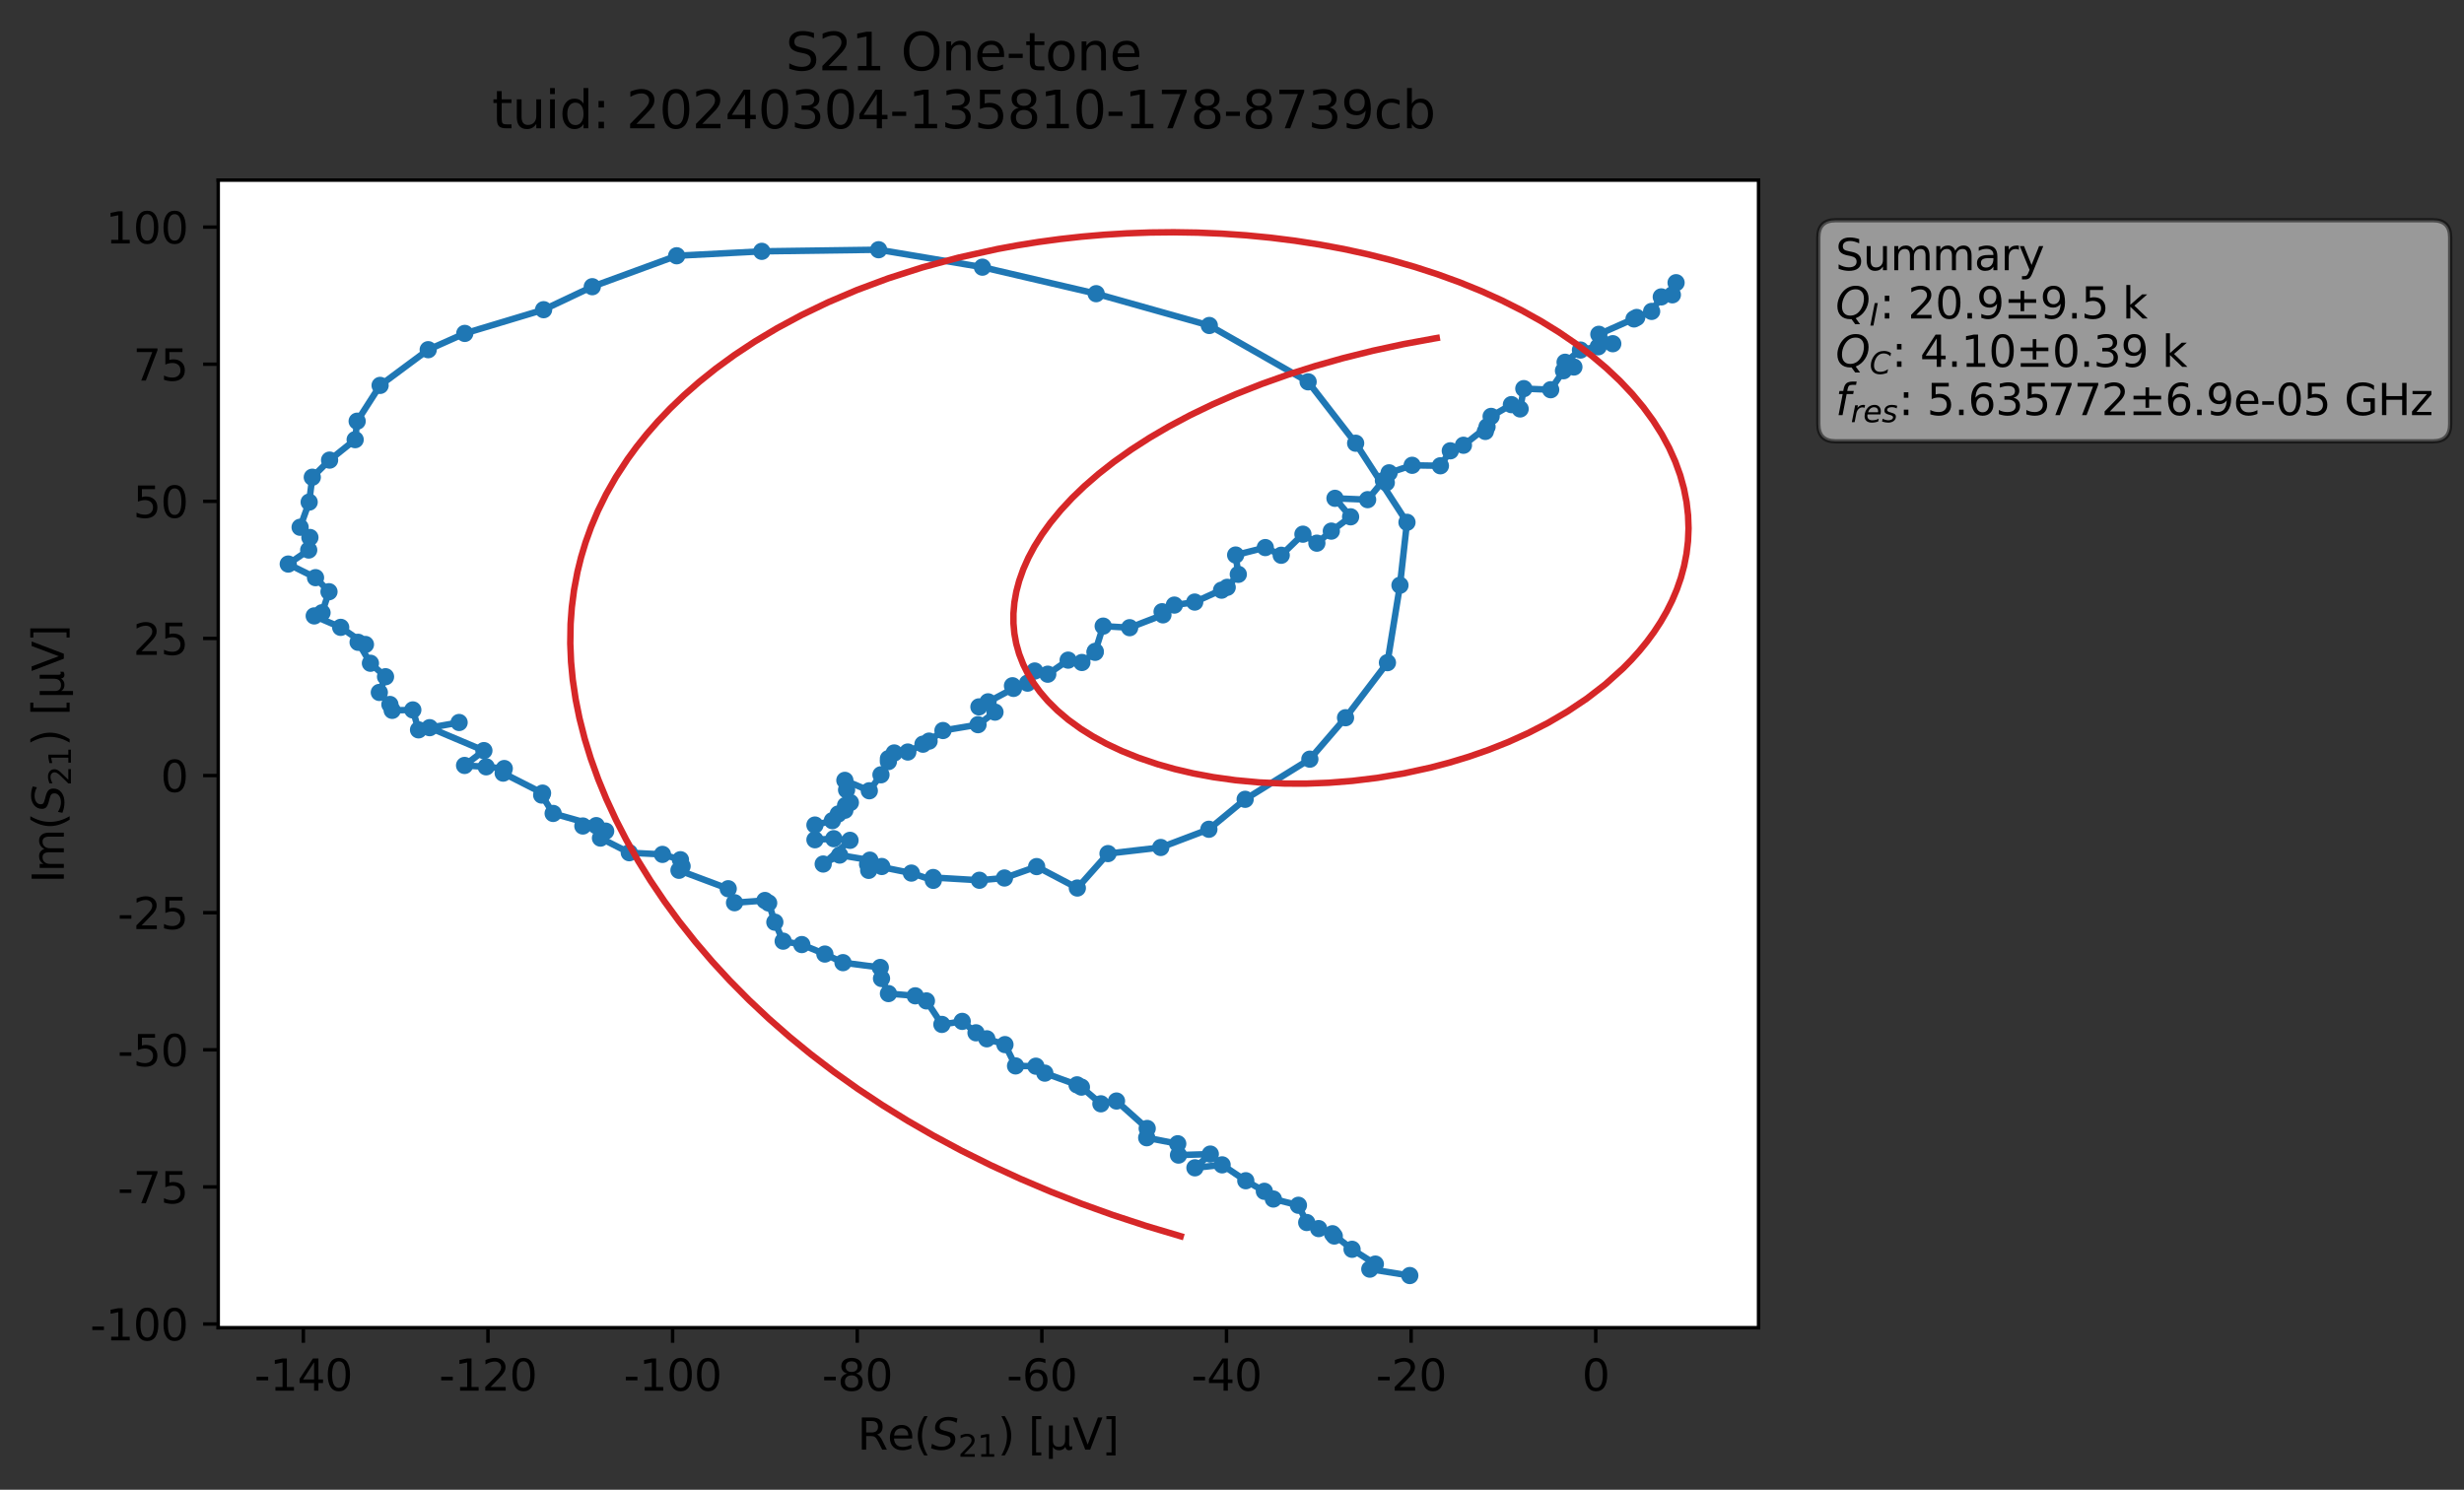 <?xml version="1.0" encoding="utf-8" standalone="no"?>
<!DOCTYPE svg PUBLIC "-//W3C//DTD SVG 1.1//EN"
  "http://www.w3.org/Graphics/SVG/1.1/DTD/svg11.dtd">
<svg xmlns:xlink="http://www.w3.org/1999/xlink" width="571.271pt" height="345.45pt" viewBox="0 0 571.271 345.45" xmlns="http://www.w3.org/2000/svg" version="1.1">
 <rect x="0" y="0" width="571.271" height="345.45" fill="#333333" stroke="none"/>
 <defs>
  <style type="text/css">*{stroke-linejoin: round; stroke-linecap: butt}</style>
 </defs>
 <g id="figure_1">
  <g id="patch_1">
   <path d="M 0 345.45 
L 571.271 345.45 
L 571.271 0 
L 0 0 
L 0 345.45 
z
" style="fill: none; opacity: 0"/>
  </g>
  <g id="axes_1">
   <g id="patch_2">
    <path d="M 50.595 307.872 
L 407.715 307.872 
L 407.715 41.76 
L 50.595 41.76 
z
" style="fill: #ffffff"/>
   </g>
   <g id="matplotlib.axis_1">
    <g id="xtick_1">
     <g id="line2d_1">
      <defs>
       <path id="ma06385e4d4" d="M 0 0 
L 0 3.5 
" style="stroke: #000000; stroke-width: 0.8"/>
      </defs>
      <g>
       <use xlink:href="#ma06385e4d4" x="70.329" y="307.872" style="stroke: #000000; stroke-width: 0.8"/>
      </g>
     </g>
     <g id="text_1">
      <!-- -140 -->
      <g transform="translate(58.981 322.47) scale(0.1 -0.1)">
       <defs>
        <path id="DejaVuSans-2d" d="M 313 2009 
L 1997 2009 
L 1997 1497 
L 313 1497 
L 313 2009 
z
" transform="scale(0.016)"/>
        <path id="DejaVuSans-31" d="M 794 531 
L 1825 531 
L 1825 4091 
L 703 3866 
L 703 4441 
L 1819 4666 
L 2450 4666 
L 2450 531 
L 3481 531 
L 3481 0 
L 794 0 
L 794 531 
z
" transform="scale(0.016)"/>
        <path id="DejaVuSans-34" d="M 2419 4116 
L 825 1625 
L 2419 1625 
L 2419 4116 
z
M 2253 4666 
L 3047 4666 
L 3047 1625 
L 3713 1625 
L 3713 1100 
L 3047 1100 
L 3047 0 
L 2419 0 
L 2419 1100 
L 313 1100 
L 313 1709 
L 2253 4666 
z
" transform="scale(0.016)"/>
        <path id="DejaVuSans-30" d="M 2034 4250 
Q 1547 4250 1301 3770 
Q 1056 3291 1056 2328 
Q 1056 1369 1301 889 
Q 1547 409 2034 409 
Q 2525 409 2770 889 
Q 3016 1369 3016 2328 
Q 3016 3291 2770 3770 
Q 2525 4250 2034 4250 
z
M 2034 4750 
Q 2819 4750 3233 4129 
Q 3647 3509 3647 2328 
Q 3647 1150 3233 529 
Q 2819 -91 2034 -91 
Q 1250 -91 836 529 
Q 422 1150 422 2328 
Q 422 3509 836 4129 
Q 1250 4750 2034 4750 
z
" transform="scale(0.016)"/>
       </defs>
       <use xlink:href="#DejaVuSans-2d"/>
       <use xlink:href="#DejaVuSans-31" x="36.084"/>
       <use xlink:href="#DejaVuSans-34" x="99.707"/>
       <use xlink:href="#DejaVuSans-30" x="163.33"/>
      </g>
     </g>
    </g>
    <g id="xtick_2">
     <g id="line2d_2">
      <g>
       <use xlink:href="#ma06385e4d4" x="113.135" y="307.872" style="stroke: #000000; stroke-width: 0.8"/>
      </g>
     </g>
     <g id="text_2">
      <!-- -120 -->
      <g transform="translate(101.787 322.47) scale(0.1 -0.1)">
       <defs>
        <path id="DejaVuSans-32" d="M 1228 531 
L 3431 531 
L 3431 0 
L 469 0 
L 469 531 
Q 828 903 1448 1529 
Q 2069 2156 2228 2338 
Q 2531 2678 2651 2914 
Q 2772 3150 2772 3378 
Q 2772 3750 2511 3984 
Q 2250 4219 1831 4219 
Q 1534 4219 1204 4116 
Q 875 4013 500 3803 
L 500 4441 
Q 881 4594 1212 4672 
Q 1544 4750 1819 4750 
Q 2544 4750 2975 4387 
Q 3406 4025 3406 3419 
Q 3406 3131 3298 2873 
Q 3191 2616 2906 2266 
Q 2828 2175 2409 1742 
Q 1991 1309 1228 531 
z
" transform="scale(0.016)"/>
       </defs>
       <use xlink:href="#DejaVuSans-2d"/>
       <use xlink:href="#DejaVuSans-31" x="36.084"/>
       <use xlink:href="#DejaVuSans-32" x="99.707"/>
       <use xlink:href="#DejaVuSans-30" x="163.33"/>
      </g>
     </g>
    </g>
    <g id="xtick_3">
     <g id="line2d_3">
      <g>
       <use xlink:href="#ma06385e4d4" x="155.941" y="307.872" style="stroke: #000000; stroke-width: 0.8"/>
      </g>
     </g>
     <g id="text_3">
      <!-- -100 -->
      <g transform="translate(144.593 322.47) scale(0.1 -0.1)">
       <use xlink:href="#DejaVuSans-2d"/>
       <use xlink:href="#DejaVuSans-31" x="36.084"/>
       <use xlink:href="#DejaVuSans-30" x="99.707"/>
       <use xlink:href="#DejaVuSans-30" x="163.33"/>
      </g>
     </g>
    </g>
    <g id="xtick_4">
     <g id="line2d_4">
      <g>
       <use xlink:href="#ma06385e4d4" x="198.746" y="307.872" style="stroke: #000000; stroke-width: 0.8"/>
      </g>
     </g>
     <g id="text_4">
      <!-- -80 -->
      <g transform="translate(190.58 322.47) scale(0.1 -0.1)">
       <defs>
        <path id="DejaVuSans-38" d="M 2034 2216 
Q 1584 2216 1326 1975 
Q 1069 1734 1069 1313 
Q 1069 891 1326 650 
Q 1584 409 2034 409 
Q 2484 409 2743 651 
Q 3003 894 3003 1313 
Q 3003 1734 2745 1975 
Q 2488 2216 2034 2216 
z
M 1403 2484 
Q 997 2584 770 2862 
Q 544 3141 544 3541 
Q 544 4100 942 4425 
Q 1341 4750 2034 4750 
Q 2731 4750 3128 4425 
Q 3525 4100 3525 3541 
Q 3525 3141 3298 2862 
Q 3072 2584 2669 2484 
Q 3125 2378 3379 2068 
Q 3634 1759 3634 1313 
Q 3634 634 3220 271 
Q 2806 -91 2034 -91 
Q 1263 -91 848 271 
Q 434 634 434 1313 
Q 434 1759 690 2068 
Q 947 2378 1403 2484 
z
M 1172 3481 
Q 1172 3119 1398 2916 
Q 1625 2713 2034 2713 
Q 2441 2713 2670 2916 
Q 2900 3119 2900 3481 
Q 2900 3844 2670 4047 
Q 2441 4250 2034 4250 
Q 1625 4250 1398 4047 
Q 1172 3844 1172 3481 
z
" transform="scale(0.016)"/>
       </defs>
       <use xlink:href="#DejaVuSans-2d"/>
       <use xlink:href="#DejaVuSans-38" x="36.084"/>
       <use xlink:href="#DejaVuSans-30" x="99.707"/>
      </g>
     </g>
    </g>
    <g id="xtick_5">
     <g id="line2d_5">
      <g>
       <use xlink:href="#ma06385e4d4" x="241.552" y="307.872" style="stroke: #000000; stroke-width: 0.8"/>
      </g>
     </g>
     <g id="text_5">
      <!-- -60 -->
      <g transform="translate(233.386 322.47) scale(0.1 -0.1)">
       <defs>
        <path id="DejaVuSans-36" d="M 2113 2584 
Q 1688 2584 1439 2293 
Q 1191 2003 1191 1497 
Q 1191 994 1439 701 
Q 1688 409 2113 409 
Q 2538 409 2786 701 
Q 3034 994 3034 1497 
Q 3034 2003 2786 2293 
Q 2538 2584 2113 2584 
z
M 3366 4563 
L 3366 3988 
Q 3128 4100 2886 4159 
Q 2644 4219 2406 4219 
Q 1781 4219 1451 3797 
Q 1122 3375 1075 2522 
Q 1259 2794 1537 2939 
Q 1816 3084 2150 3084 
Q 2853 3084 3261 2657 
Q 3669 2231 3669 1497 
Q 3669 778 3244 343 
Q 2819 -91 2113 -91 
Q 1303 -91 875 529 
Q 447 1150 447 2328 
Q 447 3434 972 4092 
Q 1497 4750 2381 4750 
Q 2619 4750 2861 4703 
Q 3103 4656 3366 4563 
z
" transform="scale(0.016)"/>
       </defs>
       <use xlink:href="#DejaVuSans-2d"/>
       <use xlink:href="#DejaVuSans-36" x="36.084"/>
       <use xlink:href="#DejaVuSans-30" x="99.707"/>
      </g>
     </g>
    </g>
    <g id="xtick_6">
     <g id="line2d_6">
      <g>
       <use xlink:href="#ma06385e4d4" x="284.358" y="307.872" style="stroke: #000000; stroke-width: 0.8"/>
      </g>
     </g>
     <g id="text_6">
      <!-- -40 -->
      <g transform="translate(276.192 322.47) scale(0.1 -0.1)">
       <use xlink:href="#DejaVuSans-2d"/>
       <use xlink:href="#DejaVuSans-34" x="36.084"/>
       <use xlink:href="#DejaVuSans-30" x="99.707"/>
      </g>
     </g>
    </g>
    <g id="xtick_7">
     <g id="line2d_7">
      <g>
       <use xlink:href="#ma06385e4d4" x="327.164" y="307.872" style="stroke: #000000; stroke-width: 0.8"/>
      </g>
     </g>
     <g id="text_7">
      <!-- -20 -->
      <g transform="translate(318.997 322.47) scale(0.1 -0.1)">
       <use xlink:href="#DejaVuSans-2d"/>
       <use xlink:href="#DejaVuSans-32" x="36.084"/>
       <use xlink:href="#DejaVuSans-30" x="99.707"/>
      </g>
     </g>
    </g>
    <g id="xtick_8">
     <g id="line2d_8">
      <g>
       <use xlink:href="#ma06385e4d4" x="369.97" y="307.872" style="stroke: #000000; stroke-width: 0.8"/>
      </g>
     </g>
     <g id="text_8">
      <!-- 0 -->
      <g transform="translate(366.788 322.47) scale(0.1 -0.1)">
       <use xlink:href="#DejaVuSans-30"/>
      </g>
     </g>
    </g>
    <g id="text_9">
     <!-- Re$(S_{21})$ [μV] -->
     <g transform="translate(198.805 336.15) scale(0.1 -0.1)">
      <defs>
       <path id="DejaVuSans-52" d="M 2841 2188 
Q 3044 2119 3236 1894 
Q 3428 1669 3622 1275 
L 4263 0 
L 3584 0 
L 2988 1197 
Q 2756 1666 2539 1819 
Q 2322 1972 1947 1972 
L 1259 1972 
L 1259 0 
L 628 0 
L 628 4666 
L 2053 4666 
Q 2853 4666 3247 4331 
Q 3641 3997 3641 3322 
Q 3641 2881 3436 2590 
Q 3231 2300 2841 2188 
z
M 1259 4147 
L 1259 2491 
L 2053 2491 
Q 2509 2491 2742 2702 
Q 2975 2913 2975 3322 
Q 2975 3731 2742 3939 
Q 2509 4147 2053 4147 
L 1259 4147 
z
" transform="scale(0.016)"/>
       <path id="DejaVuSans-65" d="M 3597 1894 
L 3597 1613 
L 953 1613 
Q 991 1019 1311 708 
Q 1631 397 2203 397 
Q 2534 397 2845 478 
Q 3156 559 3463 722 
L 3463 178 
Q 3153 47 2828 -22 
Q 2503 -91 2169 -91 
Q 1331 -91 842 396 
Q 353 884 353 1716 
Q 353 2575 817 3079 
Q 1281 3584 2069 3584 
Q 2775 3584 3186 3129 
Q 3597 2675 3597 1894 
z
M 3022 2063 
Q 3016 2534 2758 2815 
Q 2500 3097 2075 3097 
Q 1594 3097 1305 2825 
Q 1016 2553 972 2059 
L 3022 2063 
z
" transform="scale(0.016)"/>
       <path id="DejaVuSans-28" d="M 1984 4856 
Q 1566 4138 1362 3434 
Q 1159 2731 1159 2009 
Q 1159 1288 1364 580 
Q 1569 -128 1984 -844 
L 1484 -844 
Q 1016 -109 783 600 
Q 550 1309 550 2009 
Q 550 2706 781 3412 
Q 1013 4119 1484 4856 
L 1984 4856 
z
" transform="scale(0.016)"/>
       <path id="DejaVuSans-Oblique-53" d="M 3859 4513 
L 3738 3897 
Q 3422 4066 3111 4152 
Q 2800 4238 2509 4238 
Q 1944 4238 1609 3991 
Q 1275 3744 1275 3334 
Q 1275 3109 1398 2989 
Q 1522 2869 2034 2731 
L 2413 2638 
Q 3053 2472 3303 2217 
Q 3553 1963 3553 1503 
Q 3553 797 2998 353 
Q 2444 -91 1538 -91 
Q 1166 -91 791 -17 
Q 416 56 38 206 
L 166 856 
Q 513 641 861 531 
Q 1209 422 1556 422 
Q 2147 422 2503 684 
Q 2859 947 2859 1369 
Q 2859 1650 2717 1795 
Q 2575 1941 2106 2059 
L 1728 2156 
Q 1081 2325 845 2545 
Q 609 2766 609 3163 
Q 609 3859 1145 4304 
Q 1681 4750 2541 4750 
Q 2875 4750 3203 4690 
Q 3531 4631 3859 4513 
z
" transform="scale(0.016)"/>
       <path id="DejaVuSans-29" d="M 513 4856 
L 1013 4856 
Q 1481 4119 1714 3412 
Q 1947 2706 1947 2009 
Q 1947 1309 1714 600 
Q 1481 -109 1013 -844 
L 513 -844 
Q 928 -128 1133 580 
Q 1338 1288 1338 2009 
Q 1338 2731 1133 3434 
Q 928 4138 513 4856 
z
" transform="scale(0.016)"/>
       <path id="DejaVuSans-20" transform="scale(0.016)"/>
       <path id="DejaVuSans-5b" d="M 550 4863 
L 1875 4863 
L 1875 4416 
L 1125 4416 
L 1125 -397 
L 1875 -397 
L 1875 -844 
L 550 -844 
L 550 4863 
z
" transform="scale(0.016)"/>
       <path id="DejaVuSans-3bc" d="M 544 -1331 
L 544 3500 
L 1119 3500 
L 1119 1325 
Q 1119 872 1334 640 
Q 1550 409 1972 409 
Q 2434 409 2667 671 
Q 2900 934 2900 1459 
L 2900 3500 
L 3475 3500 
L 3475 806 
Q 3475 619 3529 530 
Q 3584 441 3700 441 
Q 3728 441 3778 458 
Q 3828 475 3916 513 
L 3916 50 
Q 3788 -22 3673 -56 
Q 3559 -91 3450 -91 
Q 3234 -91 3106 31 
Q 2978 153 2931 403 
Q 2775 156 2548 32 
Q 2322 -91 2016 -91 
Q 1697 -91 1473 31 
Q 1250 153 1119 397 
L 1119 -1331 
L 544 -1331 
z
" transform="scale(0.016)"/>
       <path id="DejaVuSans-56" d="M 1831 0 
L 50 4666 
L 709 4666 
L 2188 738 
L 3669 4666 
L 4325 4666 
L 2547 0 
L 1831 0 
z
" transform="scale(0.016)"/>
       <path id="DejaVuSans-5d" d="M 1947 4863 
L 1947 -844 
L 622 -844 
L 622 -397 
L 1369 -397 
L 1369 4416 
L 622 4416 
L 622 4863 
L 1947 4863 
z
" transform="scale(0.016)"/>
      </defs>
      <use xlink:href="#DejaVuSans-52" transform="translate(0 0.016)"/>
      <use xlink:href="#DejaVuSans-65" transform="translate(69.482 0.016)"/>
      <use xlink:href="#DejaVuSans-28" transform="translate(131.006 0.016)"/>
      <use xlink:href="#DejaVuSans-Oblique-53" transform="translate(170.02 0.016)"/>
      <use xlink:href="#DejaVuSans-32" transform="translate(233.496 -16.391) scale(0.7)"/>
      <use xlink:href="#DejaVuSans-31" transform="translate(278.032 -16.391) scale(0.7)"/>
      <use xlink:href="#DejaVuSans-29" transform="translate(325.303 0.016)"/>
      <use xlink:href="#DejaVuSans-20" transform="translate(364.316 0.016)"/>
      <use xlink:href="#DejaVuSans-5b" transform="translate(396.104 0.016)"/>
      <use xlink:href="#DejaVuSans-3bc" transform="translate(435.117 0.016)"/>
      <use xlink:href="#DejaVuSans-56" transform="translate(498.74 0.016)"/>
      <use xlink:href="#DejaVuSans-5d" transform="translate(567.148 0.016)"/>
     </g>
    </g>
   </g>
   <g id="matplotlib.axis_2">
    <g id="ytick_1">
     <g id="line2d_9">
      <defs>
       <path id="mab4f17db2d" d="M 0 0 
L -3.5 0 
" style="stroke: #000000; stroke-width: 0.8"/>
      </defs>
      <g>
       <use xlink:href="#mab4f17db2d" x="50.595" y="307.017" style="stroke: #000000; stroke-width: 0.8"/>
      </g>
     </g>
     <g id="text_10">
      <!-- -100 -->
      <g transform="translate(20.9 310.816) scale(0.1 -0.1)">
       <use xlink:href="#DejaVuSans-2d"/>
       <use xlink:href="#DejaVuSans-31" x="36.084"/>
       <use xlink:href="#DejaVuSans-30" x="99.707"/>
       <use xlink:href="#DejaVuSans-30" x="163.33"/>
      </g>
     </g>
    </g>
    <g id="ytick_2">
     <g id="line2d_10">
      <g>
       <use xlink:href="#mab4f17db2d" x="50.595" y="275.223" style="stroke: #000000; stroke-width: 0.8"/>
      </g>
     </g>
     <g id="text_11">
      <!-- -75 -->
      <g transform="translate(27.262 279.022) scale(0.1 -0.1)">
       <defs>
        <path id="DejaVuSans-37" d="M 525 4666 
L 3525 4666 
L 3525 4397 
L 1831 0 
L 1172 0 
L 2766 4134 
L 525 4134 
L 525 4666 
z
" transform="scale(0.016)"/>
        <path id="DejaVuSans-35" d="M 691 4666 
L 3169 4666 
L 3169 4134 
L 1269 4134 
L 1269 2991 
Q 1406 3038 1543 3061 
Q 1681 3084 1819 3084 
Q 2600 3084 3056 2656 
Q 3513 2228 3513 1497 
Q 3513 744 3044 326 
Q 2575 -91 1722 -91 
Q 1428 -91 1123 -41 
Q 819 9 494 109 
L 494 744 
Q 775 591 1075 516 
Q 1375 441 1709 441 
Q 2250 441 2565 725 
Q 2881 1009 2881 1497 
Q 2881 1984 2565 2268 
Q 2250 2553 1709 2553 
Q 1456 2553 1204 2497 
Q 953 2441 691 2322 
L 691 4666 
z
" transform="scale(0.016)"/>
       </defs>
       <use xlink:href="#DejaVuSans-2d"/>
       <use xlink:href="#DejaVuSans-37" x="36.084"/>
       <use xlink:href="#DejaVuSans-35" x="99.707"/>
      </g>
     </g>
    </g>
    <g id="ytick_3">
     <g id="line2d_11">
      <g>
       <use xlink:href="#mab4f17db2d" x="50.595" y="243.428" style="stroke: #000000; stroke-width: 0.8"/>
      </g>
     </g>
     <g id="text_12">
      <!-- -50 -->
      <g transform="translate(27.262 247.227) scale(0.1 -0.1)">
       <use xlink:href="#DejaVuSans-2d"/>
       <use xlink:href="#DejaVuSans-35" x="36.084"/>
       <use xlink:href="#DejaVuSans-30" x="99.707"/>
      </g>
     </g>
    </g>
    <g id="ytick_4">
     <g id="line2d_12">
      <g>
       <use xlink:href="#mab4f17db2d" x="50.595" y="211.634" style="stroke: #000000; stroke-width: 0.8"/>
      </g>
     </g>
     <g id="text_13">
      <!-- -25 -->
      <g transform="translate(27.262 215.433) scale(0.1 -0.1)">
       <use xlink:href="#DejaVuSans-2d"/>
       <use xlink:href="#DejaVuSans-32" x="36.084"/>
       <use xlink:href="#DejaVuSans-35" x="99.707"/>
      </g>
     </g>
    </g>
    <g id="ytick_5">
     <g id="line2d_13">
      <g>
       <use xlink:href="#mab4f17db2d" x="50.595" y="179.839" style="stroke: #000000; stroke-width: 0.8"/>
      </g>
     </g>
     <g id="text_14">
      <!-- 0 -->
      <g transform="translate(37.233 183.638) scale(0.1 -0.1)">
       <use xlink:href="#DejaVuSans-30"/>
      </g>
     </g>
    </g>
    <g id="ytick_6">
     <g id="line2d_14">
      <g>
       <use xlink:href="#mab4f17db2d" x="50.595" y="148.045" style="stroke: #000000; stroke-width: 0.8"/>
      </g>
     </g>
     <g id="text_15">
      <!-- 25 -->
      <g transform="translate(30.87 151.844) scale(0.1 -0.1)">
       <use xlink:href="#DejaVuSans-32"/>
       <use xlink:href="#DejaVuSans-35" x="63.623"/>
      </g>
     </g>
    </g>
    <g id="ytick_7">
     <g id="line2d_15">
      <g>
       <use xlink:href="#mab4f17db2d" x="50.595" y="116.25" style="stroke: #000000; stroke-width: 0.8"/>
      </g>
     </g>
     <g id="text_16">
      <!-- 50 -->
      <g transform="translate(30.87 120.05) scale(0.1 -0.1)">
       <use xlink:href="#DejaVuSans-35"/>
       <use xlink:href="#DejaVuSans-30" x="63.623"/>
      </g>
     </g>
    </g>
    <g id="ytick_8">
     <g id="line2d_16">
      <g>
       <use xlink:href="#mab4f17db2d" x="50.595" y="84.456" style="stroke: #000000; stroke-width: 0.8"/>
      </g>
     </g>
     <g id="text_17">
      <!-- 75 -->
      <g transform="translate(30.87 88.255) scale(0.1 -0.1)">
       <use xlink:href="#DejaVuSans-37"/>
       <use xlink:href="#DejaVuSans-35" x="63.623"/>
      </g>
     </g>
    </g>
    <g id="ytick_9">
     <g id="line2d_17">
      <g>
       <use xlink:href="#mab4f17db2d" x="50.595" y="52.661" style="stroke: #000000; stroke-width: 0.8"/>
      </g>
     </g>
     <g id="text_18">
      <!-- 100 -->
      <g transform="translate(24.508 56.461) scale(0.1 -0.1)">
       <use xlink:href="#DejaVuSans-31"/>
       <use xlink:href="#DejaVuSans-30" x="63.623"/>
       <use xlink:href="#DejaVuSans-30" x="127.246"/>
      </g>
     </g>
    </g>
    <g id="text_19">
     <!-- Im$(S_{21})$ [μV] -->
     <g transform="translate(14.8 204.766) rotate(-90) scale(0.1 -0.1)">
      <defs>
       <path id="DejaVuSans-49" d="M 628 4666 
L 1259 4666 
L 1259 0 
L 628 0 
L 628 4666 
z
" transform="scale(0.016)"/>
       <path id="DejaVuSans-6d" d="M 3328 2828 
Q 3544 3216 3844 3400 
Q 4144 3584 4550 3584 
Q 5097 3584 5394 3201 
Q 5691 2819 5691 2113 
L 5691 0 
L 5113 0 
L 5113 2094 
Q 5113 2597 4934 2840 
Q 4756 3084 4391 3084 
Q 3944 3084 3684 2787 
Q 3425 2491 3425 1978 
L 3425 0 
L 2847 0 
L 2847 2094 
Q 2847 2600 2669 2842 
Q 2491 3084 2119 3084 
Q 1678 3084 1418 2786 
Q 1159 2488 1159 1978 
L 1159 0 
L 581 0 
L 581 3500 
L 1159 3500 
L 1159 2956 
Q 1356 3278 1631 3431 
Q 1906 3584 2284 3584 
Q 2666 3584 2933 3390 
Q 3200 3197 3328 2828 
z
" transform="scale(0.016)"/>
      </defs>
      <use xlink:href="#DejaVuSans-49" transform="translate(0 0.016)"/>
      <use xlink:href="#DejaVuSans-6d" transform="translate(25.867 0.016)"/>
      <use xlink:href="#DejaVuSans-28" transform="translate(123.279 0.016)"/>
      <use xlink:href="#DejaVuSans-Oblique-53" transform="translate(162.293 0.016)"/>
      <use xlink:href="#DejaVuSans-32" transform="translate(225.77 -16.391) scale(0.7)"/>
      <use xlink:href="#DejaVuSans-31" transform="translate(270.306 -16.391) scale(0.7)"/>
      <use xlink:href="#DejaVuSans-29" transform="translate(317.576 0.016)"/>
      <use xlink:href="#DejaVuSans-20" transform="translate(356.59 0.016)"/>
      <use xlink:href="#DejaVuSans-5b" transform="translate(388.377 0.016)"/>
      <use xlink:href="#DejaVuSans-3bc" transform="translate(427.391 0.016)"/>
      <use xlink:href="#DejaVuSans-56" transform="translate(491.014 0.016)"/>
      <use xlink:href="#DejaVuSans-5d" transform="translate(559.422 0.016)"/>
     </g>
    </g>
   </g>
   <g id="line2d_18">
    <path d="M 326.857 295.776 
L 317.585 294.292 
L 318.869 293.12 
L 313.47 289.689 
L 308.938 286.082 
L 309.349 286.612 
L 302.96 283.48 
L 301.037 279.48 
L 295.225 278.032 
L 293.139 276.242 
L 288.831 273.791 
L 283.345 270.108 
L 277.041 270.799 
L 280.608 267.61 
L 273.231 267.845 
L 273.055 265.215 
L 265.862 263.822 
L 265.977 261.673 
L 258.862 255.309 
L 255.237 255.953 
L 250.724 252.082 
L 249.709 251.556 
L 242.239 248.841 
L 240.167 247.232 
L 235.455 247.167 
L 232.999 242.226 
L 228.791 240.881 
L 226.283 239.49 
L 223.086 236.84 
L 218.372 237.543 
L 214.791 232.093 
L 212.198 230.913 
L 205.985 230.393 
L 204.379 226.9 
L 204.094 224.338 
L 195.441 223.221 
L 191.246 221.229 
L 185.896 219.029 
L 181.573 218.239 
L 179.645 213.841 
L 178.213 209.392 
L 177.345 208.806 
L 170.3 209.325 
L 168.836 206.081 
L 157.418 201.806 
L 158.141 200.855 
L 157.762 199.354 
L 153.588 198.12 
L 145.898 197.73 
L 139.22 194.337 
L 140.423 192.721 
L 135.132 191.536 
L 138.241 191.448 
L 128.245 188.623 
L 125.588 184.361 
L 125.79 183.912 
L 116.66 179.273 
L 116.913 178.21 
L 112.718 177.813 
L 107.71 177.495 
L 112.189 174.053 
L 99.612 168.735 
L 106.445 167.533 
L 97.036 169.239 
L 95.709 164.619 
L 90.932 164.719 
L 90.397 163.354 
L 87.947 160.564 
L 89.385 156.921 
L 85.882 153.796 
L 83.027 148.94 
L 84.727 149.445 
L 78.988 145.472 
L 72.851 142.821 
L 74.663 142.084 
L 76.277 137.207 
L 73.156 133.95 
L 66.828 130.794 
L 71.573 127.541 
L 71.85 124.63 
L 69.581 122.262 
L 71.681 116.428 
L 72.404 110.66 
L 76.416 106.691 
L 82.343 101.949 
L 82.806 97.668 
L 88.126 89.368 
L 99.281 81.088 
L 107.757 77.313 
L 126.034 71.814 
L 137.319 66.481 
L 156.885 59.308 
L 176.619 58.282 
L 203.704 57.909 
L 227.77 61.953 
L 254.146 68.1 
L 280.374 75.474 
L 303.285 88.538 
L 314.305 102.777 
L 326.204 121.115 
L 324.578 135.708 
L 321.673 153.66 
L 311.959 166.429 
L 303.687 176.036 
L 288.685 185.345 
L 280.278 192.293 
L 269.12 196.517 
L 256.887 197.934 
L 249.779 205.918 
L 240.343 200.948 
L 232.884 203.594 
L 227.078 204.116 
L 216.361 203.479 
L 216.385 204.136 
L 211.302 202.454 
L 201.146 200.404 
L 204.438 200.925 
L 201.406 201.823 
L 201.677 199.453 
L 194.669 198.278 
L 190.854 200.352 
L 197.075 194.859 
L 193.304 194.478 
L 188.944 194.725 
L 188.942 191.314 
L 192.98 190.295 
L 196.042 186.766 
L 195.878 187.883 
L 194.341 188.755 
L 197.157 186.105 
L 196.279 183.159 
L 195.878 180.953 
L 201.548 183.366 
L 204.251 179.66 
L 205.968 176.597 
L 205.978 175.919 
L 207.322 174.598 
L 210.474 174.381 
L 215.408 171.849 
L 218.624 169.397 
L 226.749 168.04 
L 230.685 165.13 
L 229.08 162.741 
L 226.961 163.913 
L 234.979 159.628 
L 234.738 159.011 
L 238.234 158.408 
L 239.902 155.592 
L 242.92 156.335 
L 247.648 153.075 
L 250.832 153.619 
L 253.895 151.261 
L 253.925 151.041 
L 255.77 145.186 
L 261.908 145.551 
L 269.626 142.573 
L 269.424 141.849 
L 272.269 140.308 
L 276.994 139.609 
L 284.522 136.191 
L 287.096 133.18 
L 286.484 128.702 
L 293.355 126.974 
L 297.046 128.754 
L 302.08 123.869 
L 305.311 125.951 
L 308.661 123.157 
L 313.134 119.841 
L 309.513 115.552 
L 317.081 115.861 
L 320.74 111.426 
L 321.408 111.928 
L 322.06 109.641 
L 327.404 107.895 
L 333.953 108.007 
L 336.248 104.536 
L 339.294 103.248 
L 344.769 98.961 
L 344.372 100.042 
L 345.714 96.554 
L 350.414 93.827 
L 352.439 94.828 
L 353.291 90.115 
L 359.524 90.368 
L 362.492 85.969 
L 364.904 85.104 
L 362.863 84.003 
L 366.427 81.169 
L 373.917 79.702 
L 370.686 77.52 
L 379.467 73.616 
L 378.845 73.956 
L 382.928 72.21 
L 385.16 68.846 
L 387.732 68.364 
L 388.593 65.556 
L 388.593 65.556 
" clip-path="url(#pba0d0ea52f)" style="fill: none; stroke: #1f77b4; stroke-width: 1.5; stroke-linecap: square"/>
    <defs>
     <path id="m0445abedd7" d="M 0 1.5 
C 0.398 1.5 0.779 1.342 1.061 1.061 
C 1.342 0.779 1.5 0.398 1.5 0 
C 1.5 -0.398 1.342 -0.779 1.061 -1.061 
C 0.779 -1.342 0.398 -1.5 0 -1.5 
C -0.398 -1.5 -0.779 -1.342 -1.061 -1.061 
C -1.342 -0.779 -1.5 -0.398 -1.5 0 
C -1.5 0.398 -1.342 0.779 -1.061 1.061 
C -0.779 1.342 -0.398 1.5 0 1.5 
z
" style="stroke: #1f77b4"/>
    </defs>
    <g clip-path="url(#pba0d0ea52f)">
     <use xlink:href="#m0445abedd7" x="326.857" y="295.776" style="fill: #1f77b4; stroke: #1f77b4"/>
     <use xlink:href="#m0445abedd7" x="317.585" y="294.292" style="fill: #1f77b4; stroke: #1f77b4"/>
     <use xlink:href="#m0445abedd7" x="318.869" y="293.12" style="fill: #1f77b4; stroke: #1f77b4"/>
     <use xlink:href="#m0445abedd7" x="313.47" y="289.689" style="fill: #1f77b4; stroke: #1f77b4"/>
     <use xlink:href="#m0445abedd7" x="308.938" y="286.082" style="fill: #1f77b4; stroke: #1f77b4"/>
     <use xlink:href="#m0445abedd7" x="309.349" y="286.612" style="fill: #1f77b4; stroke: #1f77b4"/>
     <use xlink:href="#m0445abedd7" x="305.724" y="284.89" style="fill: #1f77b4; stroke: #1f77b4"/>
     <use xlink:href="#m0445abedd7" x="302.96" y="283.48" style="fill: #1f77b4; stroke: #1f77b4"/>
     <use xlink:href="#m0445abedd7" x="301.037" y="279.48" style="fill: #1f77b4; stroke: #1f77b4"/>
     <use xlink:href="#m0445abedd7" x="295.225" y="278.032" style="fill: #1f77b4; stroke: #1f77b4"/>
     <use xlink:href="#m0445abedd7" x="293.139" y="276.242" style="fill: #1f77b4; stroke: #1f77b4"/>
     <use xlink:href="#m0445abedd7" x="288.831" y="273.791" style="fill: #1f77b4; stroke: #1f77b4"/>
     <use xlink:href="#m0445abedd7" x="283.345" y="270.108" style="fill: #1f77b4; stroke: #1f77b4"/>
     <use xlink:href="#m0445abedd7" x="277.041" y="270.799" style="fill: #1f77b4; stroke: #1f77b4"/>
     <use xlink:href="#m0445abedd7" x="280.608" y="267.61" style="fill: #1f77b4; stroke: #1f77b4"/>
     <use xlink:href="#m0445abedd7" x="273.231" y="267.845" style="fill: #1f77b4; stroke: #1f77b4"/>
     <use xlink:href="#m0445abedd7" x="273.055" y="265.215" style="fill: #1f77b4; stroke: #1f77b4"/>
     <use xlink:href="#m0445abedd7" x="265.862" y="263.822" style="fill: #1f77b4; stroke: #1f77b4"/>
     <use xlink:href="#m0445abedd7" x="265.977" y="261.673" style="fill: #1f77b4; stroke: #1f77b4"/>
     <use xlink:href="#m0445abedd7" x="258.862" y="255.309" style="fill: #1f77b4; stroke: #1f77b4"/>
     <use xlink:href="#m0445abedd7" x="255.237" y="255.953" style="fill: #1f77b4; stroke: #1f77b4"/>
     <use xlink:href="#m0445abedd7" x="250.724" y="252.082" style="fill: #1f77b4; stroke: #1f77b4"/>
     <use xlink:href="#m0445abedd7" x="249.709" y="251.556" style="fill: #1f77b4; stroke: #1f77b4"/>
     <use xlink:href="#m0445abedd7" x="242.239" y="248.841" style="fill: #1f77b4; stroke: #1f77b4"/>
     <use xlink:href="#m0445abedd7" x="240.167" y="247.232" style="fill: #1f77b4; stroke: #1f77b4"/>
     <use xlink:href="#m0445abedd7" x="235.455" y="247.167" style="fill: #1f77b4; stroke: #1f77b4"/>
     <use xlink:href="#m0445abedd7" x="232.999" y="242.226" style="fill: #1f77b4; stroke: #1f77b4"/>
     <use xlink:href="#m0445abedd7" x="228.791" y="240.881" style="fill: #1f77b4; stroke: #1f77b4"/>
     <use xlink:href="#m0445abedd7" x="226.283" y="239.49" style="fill: #1f77b4; stroke: #1f77b4"/>
     <use xlink:href="#m0445abedd7" x="223.086" y="236.84" style="fill: #1f77b4; stroke: #1f77b4"/>
     <use xlink:href="#m0445abedd7" x="218.372" y="237.543" style="fill: #1f77b4; stroke: #1f77b4"/>
     <use xlink:href="#m0445abedd7" x="214.791" y="232.093" style="fill: #1f77b4; stroke: #1f77b4"/>
     <use xlink:href="#m0445abedd7" x="212.198" y="230.913" style="fill: #1f77b4; stroke: #1f77b4"/>
     <use xlink:href="#m0445abedd7" x="205.985" y="230.393" style="fill: #1f77b4; stroke: #1f77b4"/>
     <use xlink:href="#m0445abedd7" x="204.379" y="226.9" style="fill: #1f77b4; stroke: #1f77b4"/>
     <use xlink:href="#m0445abedd7" x="204.094" y="224.338" style="fill: #1f77b4; stroke: #1f77b4"/>
     <use xlink:href="#m0445abedd7" x="195.441" y="223.221" style="fill: #1f77b4; stroke: #1f77b4"/>
     <use xlink:href="#m0445abedd7" x="191.246" y="221.229" style="fill: #1f77b4; stroke: #1f77b4"/>
     <use xlink:href="#m0445abedd7" x="185.896" y="219.029" style="fill: #1f77b4; stroke: #1f77b4"/>
     <use xlink:href="#m0445abedd7" x="181.573" y="218.239" style="fill: #1f77b4; stroke: #1f77b4"/>
     <use xlink:href="#m0445abedd7" x="179.645" y="213.841" style="fill: #1f77b4; stroke: #1f77b4"/>
     <use xlink:href="#m0445abedd7" x="178.213" y="209.392" style="fill: #1f77b4; stroke: #1f77b4"/>
     <use xlink:href="#m0445abedd7" x="177.345" y="208.806" style="fill: #1f77b4; stroke: #1f77b4"/>
     <use xlink:href="#m0445abedd7" x="170.3" y="209.325" style="fill: #1f77b4; stroke: #1f77b4"/>
     <use xlink:href="#m0445abedd7" x="168.836" y="206.081" style="fill: #1f77b4; stroke: #1f77b4"/>
     <use xlink:href="#m0445abedd7" x="157.418" y="201.806" style="fill: #1f77b4; stroke: #1f77b4"/>
     <use xlink:href="#m0445abedd7" x="158.141" y="200.855" style="fill: #1f77b4; stroke: #1f77b4"/>
     <use xlink:href="#m0445abedd7" x="157.762" y="199.354" style="fill: #1f77b4; stroke: #1f77b4"/>
     <use xlink:href="#m0445abedd7" x="153.588" y="198.12" style="fill: #1f77b4; stroke: #1f77b4"/>
     <use xlink:href="#m0445abedd7" x="145.898" y="197.73" style="fill: #1f77b4; stroke: #1f77b4"/>
     <use xlink:href="#m0445abedd7" x="139.22" y="194.337" style="fill: #1f77b4; stroke: #1f77b4"/>
     <use xlink:href="#m0445abedd7" x="140.423" y="192.721" style="fill: #1f77b4; stroke: #1f77b4"/>
     <use xlink:href="#m0445abedd7" x="135.132" y="191.536" style="fill: #1f77b4; stroke: #1f77b4"/>
     <use xlink:href="#m0445abedd7" x="138.241" y="191.448" style="fill: #1f77b4; stroke: #1f77b4"/>
     <use xlink:href="#m0445abedd7" x="128.245" y="188.623" style="fill: #1f77b4; stroke: #1f77b4"/>
     <use xlink:href="#m0445abedd7" x="125.588" y="184.361" style="fill: #1f77b4; stroke: #1f77b4"/>
     <use xlink:href="#m0445abedd7" x="125.79" y="183.912" style="fill: #1f77b4; stroke: #1f77b4"/>
     <use xlink:href="#m0445abedd7" x="116.66" y="179.273" style="fill: #1f77b4; stroke: #1f77b4"/>
     <use xlink:href="#m0445abedd7" x="116.913" y="178.21" style="fill: #1f77b4; stroke: #1f77b4"/>
     <use xlink:href="#m0445abedd7" x="112.718" y="177.813" style="fill: #1f77b4; stroke: #1f77b4"/>
     <use xlink:href="#m0445abedd7" x="107.71" y="177.495" style="fill: #1f77b4; stroke: #1f77b4"/>
     <use xlink:href="#m0445abedd7" x="112.189" y="174.053" style="fill: #1f77b4; stroke: #1f77b4"/>
     <use xlink:href="#m0445abedd7" x="99.612" y="168.735" style="fill: #1f77b4; stroke: #1f77b4"/>
     <use xlink:href="#m0445abedd7" x="106.445" y="167.533" style="fill: #1f77b4; stroke: #1f77b4"/>
     <use xlink:href="#m0445abedd7" x="97.036" y="169.239" style="fill: #1f77b4; stroke: #1f77b4"/>
     <use xlink:href="#m0445abedd7" x="95.709" y="164.619" style="fill: #1f77b4; stroke: #1f77b4"/>
     <use xlink:href="#m0445abedd7" x="90.932" y="164.719" style="fill: #1f77b4; stroke: #1f77b4"/>
     <use xlink:href="#m0445abedd7" x="90.397" y="163.354" style="fill: #1f77b4; stroke: #1f77b4"/>
     <use xlink:href="#m0445abedd7" x="87.947" y="160.564" style="fill: #1f77b4; stroke: #1f77b4"/>
     <use xlink:href="#m0445abedd7" x="89.385" y="156.921" style="fill: #1f77b4; stroke: #1f77b4"/>
     <use xlink:href="#m0445abedd7" x="85.882" y="153.796" style="fill: #1f77b4; stroke: #1f77b4"/>
     <use xlink:href="#m0445abedd7" x="83.027" y="148.94" style="fill: #1f77b4; stroke: #1f77b4"/>
     <use xlink:href="#m0445abedd7" x="84.727" y="149.445" style="fill: #1f77b4; stroke: #1f77b4"/>
     <use xlink:href="#m0445abedd7" x="78.988" y="145.472" style="fill: #1f77b4; stroke: #1f77b4"/>
     <use xlink:href="#m0445abedd7" x="72.851" y="142.821" style="fill: #1f77b4; stroke: #1f77b4"/>
     <use xlink:href="#m0445abedd7" x="74.663" y="142.084" style="fill: #1f77b4; stroke: #1f77b4"/>
     <use xlink:href="#m0445abedd7" x="76.277" y="137.207" style="fill: #1f77b4; stroke: #1f77b4"/>
     <use xlink:href="#m0445abedd7" x="73.156" y="133.95" style="fill: #1f77b4; stroke: #1f77b4"/>
     <use xlink:href="#m0445abedd7" x="66.828" y="130.794" style="fill: #1f77b4; stroke: #1f77b4"/>
     <use xlink:href="#m0445abedd7" x="71.573" y="127.541" style="fill: #1f77b4; stroke: #1f77b4"/>
     <use xlink:href="#m0445abedd7" x="71.85" y="124.63" style="fill: #1f77b4; stroke: #1f77b4"/>
     <use xlink:href="#m0445abedd7" x="69.581" y="122.262" style="fill: #1f77b4; stroke: #1f77b4"/>
     <use xlink:href="#m0445abedd7" x="71.681" y="116.428" style="fill: #1f77b4; stroke: #1f77b4"/>
     <use xlink:href="#m0445abedd7" x="72.404" y="110.66" style="fill: #1f77b4; stroke: #1f77b4"/>
     <use xlink:href="#m0445abedd7" x="76.416" y="106.691" style="fill: #1f77b4; stroke: #1f77b4"/>
     <use xlink:href="#m0445abedd7" x="82.343" y="101.949" style="fill: #1f77b4; stroke: #1f77b4"/>
     <use xlink:href="#m0445abedd7" x="82.806" y="97.668" style="fill: #1f77b4; stroke: #1f77b4"/>
     <use xlink:href="#m0445abedd7" x="88.126" y="89.368" style="fill: #1f77b4; stroke: #1f77b4"/>
     <use xlink:href="#m0445abedd7" x="99.281" y="81.088" style="fill: #1f77b4; stroke: #1f77b4"/>
     <use xlink:href="#m0445abedd7" x="107.757" y="77.313" style="fill: #1f77b4; stroke: #1f77b4"/>
     <use xlink:href="#m0445abedd7" x="126.034" y="71.814" style="fill: #1f77b4; stroke: #1f77b4"/>
     <use xlink:href="#m0445abedd7" x="137.319" y="66.481" style="fill: #1f77b4; stroke: #1f77b4"/>
     <use xlink:href="#m0445abedd7" x="156.885" y="59.308" style="fill: #1f77b4; stroke: #1f77b4"/>
     <use xlink:href="#m0445abedd7" x="176.619" y="58.282" style="fill: #1f77b4; stroke: #1f77b4"/>
     <use xlink:href="#m0445abedd7" x="203.704" y="57.909" style="fill: #1f77b4; stroke: #1f77b4"/>
     <use xlink:href="#m0445abedd7" x="227.77" y="61.953" style="fill: #1f77b4; stroke: #1f77b4"/>
     <use xlink:href="#m0445abedd7" x="254.146" y="68.1" style="fill: #1f77b4; stroke: #1f77b4"/>
     <use xlink:href="#m0445abedd7" x="280.374" y="75.474" style="fill: #1f77b4; stroke: #1f77b4"/>
     <use xlink:href="#m0445abedd7" x="303.285" y="88.538" style="fill: #1f77b4; stroke: #1f77b4"/>
     <use xlink:href="#m0445abedd7" x="314.305" y="102.777" style="fill: #1f77b4; stroke: #1f77b4"/>
     <use xlink:href="#m0445abedd7" x="326.204" y="121.115" style="fill: #1f77b4; stroke: #1f77b4"/>
     <use xlink:href="#m0445abedd7" x="324.578" y="135.708" style="fill: #1f77b4; stroke: #1f77b4"/>
     <use xlink:href="#m0445abedd7" x="321.673" y="153.66" style="fill: #1f77b4; stroke: #1f77b4"/>
     <use xlink:href="#m0445abedd7" x="311.959" y="166.429" style="fill: #1f77b4; stroke: #1f77b4"/>
     <use xlink:href="#m0445abedd7" x="303.687" y="176.036" style="fill: #1f77b4; stroke: #1f77b4"/>
     <use xlink:href="#m0445abedd7" x="288.685" y="185.345" style="fill: #1f77b4; stroke: #1f77b4"/>
     <use xlink:href="#m0445abedd7" x="280.278" y="192.293" style="fill: #1f77b4; stroke: #1f77b4"/>
     <use xlink:href="#m0445abedd7" x="269.12" y="196.517" style="fill: #1f77b4; stroke: #1f77b4"/>
     <use xlink:href="#m0445abedd7" x="256.887" y="197.934" style="fill: #1f77b4; stroke: #1f77b4"/>
     <use xlink:href="#m0445abedd7" x="249.779" y="205.918" style="fill: #1f77b4; stroke: #1f77b4"/>
     <use xlink:href="#m0445abedd7" x="240.343" y="200.948" style="fill: #1f77b4; stroke: #1f77b4"/>
     <use xlink:href="#m0445abedd7" x="232.884" y="203.594" style="fill: #1f77b4; stroke: #1f77b4"/>
     <use xlink:href="#m0445abedd7" x="227.078" y="204.116" style="fill: #1f77b4; stroke: #1f77b4"/>
     <use xlink:href="#m0445abedd7" x="216.361" y="203.479" style="fill: #1f77b4; stroke: #1f77b4"/>
     <use xlink:href="#m0445abedd7" x="216.385" y="204.136" style="fill: #1f77b4; stroke: #1f77b4"/>
     <use xlink:href="#m0445abedd7" x="211.302" y="202.454" style="fill: #1f77b4; stroke: #1f77b4"/>
     <use xlink:href="#m0445abedd7" x="201.146" y="200.404" style="fill: #1f77b4; stroke: #1f77b4"/>
     <use xlink:href="#m0445abedd7" x="204.438" y="200.925" style="fill: #1f77b4; stroke: #1f77b4"/>
     <use xlink:href="#m0445abedd7" x="201.406" y="201.823" style="fill: #1f77b4; stroke: #1f77b4"/>
     <use xlink:href="#m0445abedd7" x="201.677" y="199.453" style="fill: #1f77b4; stroke: #1f77b4"/>
     <use xlink:href="#m0445abedd7" x="194.669" y="198.278" style="fill: #1f77b4; stroke: #1f77b4"/>
     <use xlink:href="#m0445abedd7" x="190.854" y="200.352" style="fill: #1f77b4; stroke: #1f77b4"/>
     <use xlink:href="#m0445abedd7" x="197.075" y="194.859" style="fill: #1f77b4; stroke: #1f77b4"/>
     <use xlink:href="#m0445abedd7" x="193.304" y="194.478" style="fill: #1f77b4; stroke: #1f77b4"/>
     <use xlink:href="#m0445abedd7" x="188.944" y="194.725" style="fill: #1f77b4; stroke: #1f77b4"/>
     <use xlink:href="#m0445abedd7" x="188.942" y="191.314" style="fill: #1f77b4; stroke: #1f77b4"/>
     <use xlink:href="#m0445abedd7" x="192.98" y="190.295" style="fill: #1f77b4; stroke: #1f77b4"/>
     <use xlink:href="#m0445abedd7" x="196.042" y="186.766" style="fill: #1f77b4; stroke: #1f77b4"/>
     <use xlink:href="#m0445abedd7" x="195.878" y="187.883" style="fill: #1f77b4; stroke: #1f77b4"/>
     <use xlink:href="#m0445abedd7" x="194.341" y="188.755" style="fill: #1f77b4; stroke: #1f77b4"/>
     <use xlink:href="#m0445abedd7" x="197.157" y="186.105" style="fill: #1f77b4; stroke: #1f77b4"/>
     <use xlink:href="#m0445abedd7" x="196.279" y="183.159" style="fill: #1f77b4; stroke: #1f77b4"/>
     <use xlink:href="#m0445abedd7" x="195.878" y="180.953" style="fill: #1f77b4; stroke: #1f77b4"/>
     <use xlink:href="#m0445abedd7" x="201.548" y="183.366" style="fill: #1f77b4; stroke: #1f77b4"/>
     <use xlink:href="#m0445abedd7" x="204.251" y="179.66" style="fill: #1f77b4; stroke: #1f77b4"/>
     <use xlink:href="#m0445abedd7" x="205.968" y="176.597" style="fill: #1f77b4; stroke: #1f77b4"/>
     <use xlink:href="#m0445abedd7" x="205.978" y="175.919" style="fill: #1f77b4; stroke: #1f77b4"/>
     <use xlink:href="#m0445abedd7" x="207.322" y="174.598" style="fill: #1f77b4; stroke: #1f77b4"/>
     <use xlink:href="#m0445abedd7" x="210.474" y="174.381" style="fill: #1f77b4; stroke: #1f77b4"/>
     <use xlink:href="#m0445abedd7" x="213.982" y="172.564" style="fill: #1f77b4; stroke: #1f77b4"/>
     <use xlink:href="#m0445abedd7" x="215.408" y="171.849" style="fill: #1f77b4; stroke: #1f77b4"/>
     <use xlink:href="#m0445abedd7" x="218.624" y="169.397" style="fill: #1f77b4; stroke: #1f77b4"/>
     <use xlink:href="#m0445abedd7" x="226.749" y="168.04" style="fill: #1f77b4; stroke: #1f77b4"/>
     <use xlink:href="#m0445abedd7" x="230.685" y="165.13" style="fill: #1f77b4; stroke: #1f77b4"/>
     <use xlink:href="#m0445abedd7" x="229.08" y="162.741" style="fill: #1f77b4; stroke: #1f77b4"/>
     <use xlink:href="#m0445abedd7" x="226.961" y="163.913" style="fill: #1f77b4; stroke: #1f77b4"/>
     <use xlink:href="#m0445abedd7" x="234.979" y="159.628" style="fill: #1f77b4; stroke: #1f77b4"/>
     <use xlink:href="#m0445abedd7" x="234.738" y="159.011" style="fill: #1f77b4; stroke: #1f77b4"/>
     <use xlink:href="#m0445abedd7" x="238.234" y="158.408" style="fill: #1f77b4; stroke: #1f77b4"/>
     <use xlink:href="#m0445abedd7" x="239.902" y="155.592" style="fill: #1f77b4; stroke: #1f77b4"/>
     <use xlink:href="#m0445abedd7" x="242.92" y="156.335" style="fill: #1f77b4; stroke: #1f77b4"/>
     <use xlink:href="#m0445abedd7" x="247.648" y="153.075" style="fill: #1f77b4; stroke: #1f77b4"/>
     <use xlink:href="#m0445abedd7" x="250.832" y="153.619" style="fill: #1f77b4; stroke: #1f77b4"/>
     <use xlink:href="#m0445abedd7" x="253.895" y="151.261" style="fill: #1f77b4; stroke: #1f77b4"/>
     <use xlink:href="#m0445abedd7" x="253.925" y="151.041" style="fill: #1f77b4; stroke: #1f77b4"/>
     <use xlink:href="#m0445abedd7" x="255.77" y="145.186" style="fill: #1f77b4; stroke: #1f77b4"/>
     <use xlink:href="#m0445abedd7" x="261.908" y="145.551" style="fill: #1f77b4; stroke: #1f77b4"/>
     <use xlink:href="#m0445abedd7" x="269.626" y="142.573" style="fill: #1f77b4; stroke: #1f77b4"/>
     <use xlink:href="#m0445abedd7" x="269.424" y="141.849" style="fill: #1f77b4; stroke: #1f77b4"/>
     <use xlink:href="#m0445abedd7" x="272.269" y="140.308" style="fill: #1f77b4; stroke: #1f77b4"/>
     <use xlink:href="#m0445abedd7" x="276.994" y="139.609" style="fill: #1f77b4; stroke: #1f77b4"/>
     <use xlink:href="#m0445abedd7" x="283.217" y="136.851" style="fill: #1f77b4; stroke: #1f77b4"/>
     <use xlink:href="#m0445abedd7" x="284.522" y="136.191" style="fill: #1f77b4; stroke: #1f77b4"/>
     <use xlink:href="#m0445abedd7" x="287.096" y="133.18" style="fill: #1f77b4; stroke: #1f77b4"/>
     <use xlink:href="#m0445abedd7" x="286.484" y="128.702" style="fill: #1f77b4; stroke: #1f77b4"/>
     <use xlink:href="#m0445abedd7" x="293.355" y="126.974" style="fill: #1f77b4; stroke: #1f77b4"/>
     <use xlink:href="#m0445abedd7" x="297.046" y="128.754" style="fill: #1f77b4; stroke: #1f77b4"/>
     <use xlink:href="#m0445abedd7" x="302.08" y="123.869" style="fill: #1f77b4; stroke: #1f77b4"/>
     <use xlink:href="#m0445abedd7" x="305.311" y="125.951" style="fill: #1f77b4; stroke: #1f77b4"/>
     <use xlink:href="#m0445abedd7" x="308.661" y="123.157" style="fill: #1f77b4; stroke: #1f77b4"/>
     <use xlink:href="#m0445abedd7" x="313.134" y="119.841" style="fill: #1f77b4; stroke: #1f77b4"/>
     <use xlink:href="#m0445abedd7" x="309.513" y="115.552" style="fill: #1f77b4; stroke: #1f77b4"/>
     <use xlink:href="#m0445abedd7" x="317.081" y="115.861" style="fill: #1f77b4; stroke: #1f77b4"/>
     <use xlink:href="#m0445abedd7" x="320.74" y="111.426" style="fill: #1f77b4; stroke: #1f77b4"/>
     <use xlink:href="#m0445abedd7" x="321.408" y="111.928" style="fill: #1f77b4; stroke: #1f77b4"/>
     <use xlink:href="#m0445abedd7" x="322.06" y="109.641" style="fill: #1f77b4; stroke: #1f77b4"/>
     <use xlink:href="#m0445abedd7" x="327.404" y="107.895" style="fill: #1f77b4; stroke: #1f77b4"/>
     <use xlink:href="#m0445abedd7" x="333.953" y="108.007" style="fill: #1f77b4; stroke: #1f77b4"/>
     <use xlink:href="#m0445abedd7" x="336.248" y="104.536" style="fill: #1f77b4; stroke: #1f77b4"/>
     <use xlink:href="#m0445abedd7" x="339.294" y="103.248" style="fill: #1f77b4; stroke: #1f77b4"/>
     <use xlink:href="#m0445abedd7" x="344.769" y="98.961" style="fill: #1f77b4; stroke: #1f77b4"/>
     <use xlink:href="#m0445abedd7" x="344.372" y="100.042" style="fill: #1f77b4; stroke: #1f77b4"/>
     <use xlink:href="#m0445abedd7" x="345.714" y="96.554" style="fill: #1f77b4; stroke: #1f77b4"/>
     <use xlink:href="#m0445abedd7" x="350.414" y="93.827" style="fill: #1f77b4; stroke: #1f77b4"/>
     <use xlink:href="#m0445abedd7" x="352.439" y="94.828" style="fill: #1f77b4; stroke: #1f77b4"/>
     <use xlink:href="#m0445abedd7" x="353.291" y="90.115" style="fill: #1f77b4; stroke: #1f77b4"/>
     <use xlink:href="#m0445abedd7" x="359.524" y="90.368" style="fill: #1f77b4; stroke: #1f77b4"/>
     <use xlink:href="#m0445abedd7" x="362.492" y="85.969" style="fill: #1f77b4; stroke: #1f77b4"/>
     <use xlink:href="#m0445abedd7" x="364.904" y="85.104" style="fill: #1f77b4; stroke: #1f77b4"/>
     <use xlink:href="#m0445abedd7" x="362.863" y="84.003" style="fill: #1f77b4; stroke: #1f77b4"/>
     <use xlink:href="#m0445abedd7" x="366.427" y="81.169" style="fill: #1f77b4; stroke: #1f77b4"/>
     <use xlink:href="#m0445abedd7" x="370.55" y="80.412" style="fill: #1f77b4; stroke: #1f77b4"/>
     <use xlink:href="#m0445abedd7" x="373.917" y="79.702" style="fill: #1f77b4; stroke: #1f77b4"/>
     <use xlink:href="#m0445abedd7" x="370.686" y="77.52" style="fill: #1f77b4; stroke: #1f77b4"/>
     <use xlink:href="#m0445abedd7" x="379.467" y="73.616" style="fill: #1f77b4; stroke: #1f77b4"/>
     <use xlink:href="#m0445abedd7" x="378.845" y="73.956" style="fill: #1f77b4; stroke: #1f77b4"/>
     <use xlink:href="#m0445abedd7" x="382.928" y="72.21" style="fill: #1f77b4; stroke: #1f77b4"/>
     <use xlink:href="#m0445abedd7" x="385.16" y="68.846" style="fill: #1f77b4; stroke: #1f77b4"/>
     <use xlink:href="#m0445abedd7" x="387.732" y="68.364" style="fill: #1f77b4; stroke: #1f77b4"/>
     <use xlink:href="#m0445abedd7" x="388.593" y="65.556" style="fill: #1f77b4; stroke: #1f77b4"/>
    </g>
   </g>
   <g id="line2d_19">
    <path d="M 273.742 286.66 
L 265.764 284.285 
L 257.906 281.703 
L 250.657 279.095 
L 243.531 276.304 
L 236.536 273.333 
L 229.678 270.179 
L 222.964 266.844 
L 216.4 263.325 
L 210.414 259.873 
L 204.568 256.257 
L 198.865 252.474 
L 193.308 248.52 
L 187.899 244.388 
L 183.012 240.386 
L 178.256 236.216 
L 173.633 231.869 
L 169.144 227.331 
L 165.119 222.959 
L 161.211 218.393 
L 157.422 213.613 
L 154.057 209.021 
L 150.802 204.202 
L 147.944 199.595 
L 145.195 194.744 
L 142.825 190.138 
L 140.574 185.269 
L 138.692 180.688 
L 136.948 175.832 
L 135.564 171.324 
L 134.346 166.539 
L 133.468 162.187 
L 132.785 157.573 
L 132.398 153.503 
L 132.218 149.207 
L 132.291 144.659 
L 132.572 140.823 
L 133.09 136.796 
L 133.892 132.563 
L 134.712 129.244 
L 135.75 125.796 
L 137.039 122.212 
L 138.613 118.489 
L 140.517 114.622 
L 142.798 110.611 
L 145.512 106.456 
L 147.593 103.608 
L 149.915 100.701 
L 152.5 97.738 
L 155.372 94.725 
L 158.557 91.667 
L 162.081 88.574 
L 165.974 85.456 
L 170.265 82.328 
L 174.983 79.205 
L 180.159 76.109 
L 185.822 73.062 
L 191.999 70.093 
L 198.714 67.236 
L 205.986 64.528 
L 213.829 62.012 
L 222.246 59.735 
L 231.229 57.749 
L 235.927 56.883 
L 240.757 56.111 
L 245.715 55.44 
L 250.793 54.877 
L 255.985 54.431 
L 261.281 54.107 
L 266.671 53.913 
L 272.144 53.856 
L 277.686 53.942 
L 283.284 54.177 
L 288.922 54.566 
L 294.583 55.114 
L 300.25 55.824 
L 305.904 56.701 
L 311.526 57.744 
L 317.094 58.956 
L 322.588 60.337 
L 327.988 61.884 
L 333.272 63.595 
L 338.42 65.467 
L 343.41 67.495 
L 348.224 69.671 
L 352.843 71.989 
L 357.249 74.44 
L 361.426 77.015 
L 365.36 79.704 
L 369.039 82.495 
L 372.451 85.376 
L 375.588 88.335 
L 378.443 91.36 
L 381.012 94.439 
L 383.292 97.557 
L 385.283 100.703 
L 386.987 103.864 
L 388.407 107.029 
L 389.549 110.186 
L 390.418 113.323 
L 391.024 116.431 
L 391.375 119.501 
L 391.483 122.523 
L 391.357 125.489 
L 391.011 128.394 
L 390.457 131.229 
L 389.707 133.991 
L 388.774 136.674 
L 387.673 139.274 
L 386.415 141.789 
L 385.014 144.216 
L 383.482 146.554 
L 381.832 148.8 
L 380.075 150.955 
L 378.222 153.019 
L 376.285 154.992 
L 372.198 158.666 
L 367.89 161.989 
L 363.427 164.975 
L 358.867 167.639 
L 354.258 170.002 
L 349.643 172.082 
L 345.055 173.9 
L 340.523 175.476 
L 336.067 176.829 
L 331.707 177.979 
L 325.373 179.359 
L 319.314 180.374 
L 313.547 181.075 
L 308.08 181.505 
L 302.915 181.701 
L 298.046 181.698 
L 292 181.432 
L 286.441 180.919 
L 281.338 180.208 
L 276.661 179.336 
L 272.378 178.334 
L 268.46 177.23 
L 264.031 175.735 
L 260.076 174.144 
L 256.548 172.482 
L 253.406 170.769 
L 250.612 169.02 
L 247.673 166.892 
L 245.14 164.745 
L 242.969 162.592 
L 241.122 160.443 
L 239.569 158.303 
L 238.28 156.178 
L 237.232 154.071 
L 236.286 151.64 
L 235.609 149.242 
L 235.178 146.879 
L 234.969 144.551 
L 234.964 142.261 
L 235.188 139.689 
L 235.636 137.168 
L 236.289 134.697 
L 237.251 131.977 
L 238.433 129.321 
L 239.819 126.728 
L 241.579 123.922 
L 243.554 121.193 
L 245.956 118.28 
L 248.58 115.461 
L 251.411 112.736 
L 254.719 109.868 
L 258.238 107.111 
L 262.273 104.249 
L 266.523 101.517 
L 270.971 98.915 
L 275.967 96.259 
L 281.162 93.755 
L 286.538 91.404 
L 292.483 89.054 
L 298.604 86.882 
L 304.884 84.888 
L 311.307 83.071 
L 318.3 81.331 
L 325.421 79.795 
L 332.653 78.465 
L 333.109 78.388 
L 333.109 78.388 
" clip-path="url(#pba0d0ea52f)" style="fill: none; stroke: #d62728; stroke-width: 1.5; stroke-linecap: square"/>
   </g>
   <g id="patch_3">
    <path d="M 50.595 307.872 
L 50.595 41.76 
" style="fill: none; stroke: #000000; stroke-width: 0.8; stroke-linejoin: miter; stroke-linecap: square"/>
   </g>
   <g id="patch_4">
    <path d="M 407.715 307.872 
L 407.715 41.76 
" style="fill: none; stroke: #000000; stroke-width: 0.8; stroke-linejoin: miter; stroke-linecap: square"/>
   </g>
   <g id="patch_5">
    <path d="M 50.595 307.872 
L 407.715 307.872 
" style="fill: none; stroke: #000000; stroke-width: 0.8; stroke-linejoin: miter; stroke-linecap: square"/>
   </g>
   <g id="patch_6">
    <path d="M 50.595 41.76 
L 407.715 41.76 
" style="fill: none; stroke: #000000; stroke-width: 0.8; stroke-linejoin: miter; stroke-linecap: square"/>
   </g>
   <g id="text_20">
    <g id="patch_7">
     <path d="M 425.571 102.337 
L 564.071 102.337 
Q 568.071 102.337 568.071 98.337 
L 568.071 55.066 
Q 568.071 51.066 564.071 51.066 
L 425.571 51.066 
Q 421.571 51.066 421.571 55.066 
L 421.571 98.337 
Q 421.571 102.337 425.571 102.337 
z
" style="fill: #ffffff; opacity: 0.5; stroke: #000000; stroke-linejoin: miter"/>
    </g>
    <!-- Summary -->
    <g transform="translate(425.571 62.664) scale(0.1 -0.1)">
     <defs>
      <path id="DejaVuSans-53" d="M 3425 4513 
L 3425 3897 
Q 3066 4069 2747 4153 
Q 2428 4238 2131 4238 
Q 1616 4238 1336 4038 
Q 1056 3838 1056 3469 
Q 1056 3159 1242 3001 
Q 1428 2844 1947 2747 
L 2328 2669 
Q 3034 2534 3370 2195 
Q 3706 1856 3706 1288 
Q 3706 609 3251 259 
Q 2797 -91 1919 -91 
Q 1588 -91 1214 -16 
Q 841 59 441 206 
L 441 856 
Q 825 641 1194 531 
Q 1563 422 1919 422 
Q 2459 422 2753 634 
Q 3047 847 3047 1241 
Q 3047 1584 2836 1778 
Q 2625 1972 2144 2069 
L 1759 2144 
Q 1053 2284 737 2584 
Q 422 2884 422 3419 
Q 422 4038 858 4394 
Q 1294 4750 2059 4750 
Q 2388 4750 2728 4690 
Q 3069 4631 3425 4513 
z
" transform="scale(0.016)"/>
      <path id="DejaVuSans-75" d="M 544 1381 
L 544 3500 
L 1119 3500 
L 1119 1403 
Q 1119 906 1312 657 
Q 1506 409 1894 409 
Q 2359 409 2629 706 
Q 2900 1003 2900 1516 
L 2900 3500 
L 3475 3500 
L 3475 0 
L 2900 0 
L 2900 538 
Q 2691 219 2414 64 
Q 2138 -91 1772 -91 
Q 1169 -91 856 284 
Q 544 659 544 1381 
z
M 1991 3584 
L 1991 3584 
z
" transform="scale(0.016)"/>
      <path id="DejaVuSans-61" d="M 2194 1759 
Q 1497 1759 1228 1600 
Q 959 1441 959 1056 
Q 959 750 1161 570 
Q 1363 391 1709 391 
Q 2188 391 2477 730 
Q 2766 1069 2766 1631 
L 2766 1759 
L 2194 1759 
z
M 3341 1997 
L 3341 0 
L 2766 0 
L 2766 531 
Q 2569 213 2275 61 
Q 1981 -91 1556 -91 
Q 1019 -91 701 211 
Q 384 513 384 1019 
Q 384 1609 779 1909 
Q 1175 2209 1959 2209 
L 2766 2209 
L 2766 2266 
Q 2766 2663 2505 2880 
Q 2244 3097 1772 3097 
Q 1472 3097 1187 3025 
Q 903 2953 641 2809 
L 641 3341 
Q 956 3463 1253 3523 
Q 1550 3584 1831 3584 
Q 2591 3584 2966 3190 
Q 3341 2797 3341 1997 
z
" transform="scale(0.016)"/>
      <path id="DejaVuSans-72" d="M 2631 2963 
Q 2534 3019 2420 3045 
Q 2306 3072 2169 3072 
Q 1681 3072 1420 2755 
Q 1159 2438 1159 1844 
L 1159 0 
L 581 0 
L 581 3500 
L 1159 3500 
L 1159 2956 
Q 1341 3275 1631 3429 
Q 1922 3584 2338 3584 
Q 2397 3584 2469 3576 
Q 2541 3569 2628 3553 
L 2631 2963 
z
" transform="scale(0.016)"/>
      <path id="DejaVuSans-79" d="M 2059 -325 
Q 1816 -950 1584 -1140 
Q 1353 -1331 966 -1331 
L 506 -1331 
L 506 -850 
L 844 -850 
Q 1081 -850 1212 -737 
Q 1344 -625 1503 -206 
L 1606 56 
L 191 3500 
L 800 3500 
L 1894 763 
L 2988 3500 
L 3597 3500 
L 2059 -325 
z
" transform="scale(0.016)"/>
     </defs>
     <use xlink:href="#DejaVuSans-53"/>
     <use xlink:href="#DejaVuSans-75" x="63.477"/>
     <use xlink:href="#DejaVuSans-6d" x="126.855"/>
     <use xlink:href="#DejaVuSans-6d" x="224.268"/>
     <use xlink:href="#DejaVuSans-61" x="321.68"/>
     <use xlink:href="#DejaVuSans-72" x="382.959"/>
     <use xlink:href="#DejaVuSans-79" x="424.072"/>
    </g>
    <!-- $Q_I$: 20.9$\pm$9.5 k -->
    <g transform="translate(425.571 73.862) scale(0.1 -0.1)">
     <defs>
      <path id="DejaVuSans-Oblique-51" d="M 2309 -84 
Q 2275 -88 2237 -89 
Q 2200 -91 2125 -91 
Q 1250 -91 756 411 
Q 263 913 263 1797 
Q 263 2319 452 2844 
Q 641 3369 978 3788 
Q 1369 4269 1858 4509 
Q 2347 4750 2938 4750 
Q 3794 4750 4287 4245 
Q 4781 3741 4781 2869 
Q 4781 1928 4265 1147 
Q 3750 366 2919 44 
L 3553 -825 
L 2847 -825 
L 2309 -84 
z
M 2919 4238 
Q 2400 4238 2003 3986 
Q 1606 3734 1313 3219 
Q 1125 2891 1026 2522 
Q 928 2153 928 1778 
Q 928 1128 1239 775 
Q 1550 422 2119 422 
Q 2631 422 3032 676 
Q 3434 931 3719 1434 
Q 3909 1772 4009 2142 
Q 4109 2513 4109 2881 
Q 4109 3528 3796 3883 
Q 3484 4238 2919 4238 
z
" transform="scale(0.016)"/>
      <path id="DejaVuSans-Oblique-49" d="M 1081 4666 
L 1716 4666 
L 806 0 
L 172 0 
L 1081 4666 
z
" transform="scale(0.016)"/>
      <path id="DejaVuSans-3a" d="M 750 794 
L 1409 794 
L 1409 0 
L 750 0 
L 750 794 
z
M 750 3309 
L 1409 3309 
L 1409 2516 
L 750 2516 
L 750 3309 
z
" transform="scale(0.016)"/>
      <path id="DejaVuSans-2e" d="M 684 794 
L 1344 794 
L 1344 0 
L 684 0 
L 684 794 
z
" transform="scale(0.016)"/>
      <path id="DejaVuSans-39" d="M 703 97 
L 703 672 
Q 941 559 1184 500 
Q 1428 441 1663 441 
Q 2288 441 2617 861 
Q 2947 1281 2994 2138 
Q 2813 1869 2534 1725 
Q 2256 1581 1919 1581 
Q 1219 1581 811 2004 
Q 403 2428 403 3163 
Q 403 3881 828 4315 
Q 1253 4750 1959 4750 
Q 2769 4750 3195 4129 
Q 3622 3509 3622 2328 
Q 3622 1225 3098 567 
Q 2575 -91 1691 -91 
Q 1453 -91 1209 -44 
Q 966 3 703 97 
z
M 1959 2075 
Q 2384 2075 2632 2365 
Q 2881 2656 2881 3163 
Q 2881 3666 2632 3958 
Q 2384 4250 1959 4250 
Q 1534 4250 1286 3958 
Q 1038 3666 1038 3163 
Q 1038 2656 1286 2365 
Q 1534 2075 1959 2075 
z
" transform="scale(0.016)"/>
      <path id="DejaVuSans-b1" d="M 2944 4013 
L 2944 2803 
L 4684 2803 
L 4684 2272 
L 2944 2272 
L 2944 1063 
L 2419 1063 
L 2419 2272 
L 678 2272 
L 678 2803 
L 2419 2803 
L 2419 4013 
L 2944 4013 
z
M 678 531 
L 4684 531 
L 4684 0 
L 678 0 
L 678 531 
z
" transform="scale(0.016)"/>
      <path id="DejaVuSans-6b" d="M 581 4863 
L 1159 4863 
L 1159 1991 
L 2875 3500 
L 3609 3500 
L 1753 1863 
L 3688 0 
L 2938 0 
L 1159 1709 
L 1159 0 
L 581 0 
L 581 4863 
z
" transform="scale(0.016)"/>
     </defs>
     <use xlink:href="#DejaVuSans-Oblique-51" transform="translate(0 0.016)"/>
     <use xlink:href="#DejaVuSans-Oblique-49" transform="translate(78.711 -16.391) scale(0.7)"/>
     <use xlink:href="#DejaVuSans-3a" transform="translate(102.09 0.016)"/>
     <use xlink:href="#DejaVuSans-20" transform="translate(135.781 0.016)"/>
     <use xlink:href="#DejaVuSans-32" transform="translate(167.568 0.016)"/>
     <use xlink:href="#DejaVuSans-30" transform="translate(231.191 0.016)"/>
     <use xlink:href="#DejaVuSans-2e" transform="translate(294.814 0.016)"/>
     <use xlink:href="#DejaVuSans-39" transform="translate(326.602 0.016)"/>
     <use xlink:href="#DejaVuSans-b1" transform="translate(390.225 0.016)"/>
     <use xlink:href="#DejaVuSans-39" transform="translate(474.014 0.016)"/>
     <use xlink:href="#DejaVuSans-2e" transform="translate(537.637 0.016)"/>
     <use xlink:href="#DejaVuSans-35" transform="translate(569.424 0.016)"/>
     <use xlink:href="#DejaVuSans-20" transform="translate(633.047 0.016)"/>
     <use xlink:href="#DejaVuSans-6b" transform="translate(664.834 0.016)"/>
    </g>
    <!-- $Q_C$: 4.10$\pm$0.39 k -->
    <g transform="translate(425.571 85.06) scale(0.1 -0.1)">
     <defs>
      <path id="DejaVuSans-Oblique-43" d="M 4447 4306 
L 4319 3641 
Q 4019 3944 3683 4091 
Q 3347 4238 2956 4238 
Q 2422 4238 2017 3981 
Q 1613 3725 1319 3200 
Q 1131 2863 1032 2486 
Q 934 2109 934 1728 
Q 934 1091 1264 756 
Q 1594 422 2222 422 
Q 2656 422 3056 561 
Q 3456 700 3834 978 
L 3688 231 
Q 3316 72 2936 -9 
Q 2556 -91 2175 -91 
Q 1278 -91 773 396 
Q 269 884 269 1753 
Q 269 2309 461 2846 
Q 653 3384 1013 3828 
Q 1394 4300 1883 4525 
Q 2372 4750 3022 4750 
Q 3422 4750 3780 4639 
Q 4138 4528 4447 4306 
z
" transform="scale(0.016)"/>
      <path id="DejaVuSans-33" d="M 2597 2516 
Q 3050 2419 3304 2112 
Q 3559 1806 3559 1356 
Q 3559 666 3084 287 
Q 2609 -91 1734 -91 
Q 1441 -91 1130 -33 
Q 819 25 488 141 
L 488 750 
Q 750 597 1062 519 
Q 1375 441 1716 441 
Q 2309 441 2620 675 
Q 2931 909 2931 1356 
Q 2931 1769 2642 2001 
Q 2353 2234 1838 2234 
L 1294 2234 
L 1294 2753 
L 1863 2753 
Q 2328 2753 2575 2939 
Q 2822 3125 2822 3475 
Q 2822 3834 2567 4026 
Q 2313 4219 1838 4219 
Q 1578 4219 1281 4162 
Q 984 4106 628 3988 
L 628 4550 
Q 988 4650 1302 4700 
Q 1616 4750 1894 4750 
Q 2613 4750 3031 4423 
Q 3450 4097 3450 3541 
Q 3450 3153 3228 2886 
Q 3006 2619 2597 2516 
z
" transform="scale(0.016)"/>
     </defs>
     <use xlink:href="#DejaVuSans-Oblique-51" transform="translate(0 0.016)"/>
     <use xlink:href="#DejaVuSans-Oblique-43" transform="translate(78.711 -16.391) scale(0.7)"/>
     <use xlink:href="#DejaVuSans-3a" transform="translate(130.322 0.016)"/>
     <use xlink:href="#DejaVuSans-20" transform="translate(164.014 0.016)"/>
     <use xlink:href="#DejaVuSans-34" transform="translate(195.801 0.016)"/>
     <use xlink:href="#DejaVuSans-2e" transform="translate(259.424 0.016)"/>
     <use xlink:href="#DejaVuSans-31" transform="translate(291.211 0.016)"/>
     <use xlink:href="#DejaVuSans-30" transform="translate(354.834 0.016)"/>
     <use xlink:href="#DejaVuSans-b1" transform="translate(418.457 0.016)"/>
     <use xlink:href="#DejaVuSans-30" transform="translate(502.246 0.016)"/>
     <use xlink:href="#DejaVuSans-2e" transform="translate(565.869 0.016)"/>
     <use xlink:href="#DejaVuSans-33" transform="translate(597.656 0.016)"/>
     <use xlink:href="#DejaVuSans-39" transform="translate(661.279 0.016)"/>
     <use xlink:href="#DejaVuSans-20" transform="translate(724.902 0.016)"/>
     <use xlink:href="#DejaVuSans-6b" transform="translate(756.689 0.016)"/>
    </g>
    <!-- $f_{res}$: 5.635772$\pm$6.9e-05 GHz -->
    <g transform="translate(425.571 96.257) scale(0.1 -0.1)">
     <defs>
      <path id="DejaVuSans-Oblique-66" d="M 3059 4863 
L 2969 4384 
L 2419 4384 
Q 2106 4384 1964 4261 
Q 1822 4138 1753 3809 
L 1691 3500 
L 2638 3500 
L 2553 3053 
L 1606 3053 
L 1013 0 
L 434 0 
L 1031 3053 
L 481 3053 
L 563 3500 
L 1113 3500 
L 1159 3744 
Q 1278 4363 1576 4613 
Q 1875 4863 2516 4863 
L 3059 4863 
z
" transform="scale(0.016)"/>
      <path id="DejaVuSans-Oblique-72" d="M 2853 2969 
Q 2766 3016 2653 3041 
Q 2541 3066 2413 3066 
Q 1953 3066 1609 2717 
Q 1266 2369 1153 1784 
L 800 0 
L 225 0 
L 909 3500 
L 1484 3500 
L 1375 2956 
Q 1603 3259 1920 3421 
Q 2238 3584 2597 3584 
Q 2691 3584 2781 3573 
Q 2872 3563 2963 3538 
L 2853 2969 
z
" transform="scale(0.016)"/>
      <path id="DejaVuSans-Oblique-65" d="M 3078 2063 
Q 3088 2113 3092 2166 
Q 3097 2219 3097 2272 
Q 3097 2653 2873 2875 
Q 2650 3097 2266 3097 
Q 1838 3097 1509 2826 
Q 1181 2556 1013 2059 
L 3078 2063 
z
M 3578 1613 
L 903 1613 
Q 884 1494 878 1425 
Q 872 1356 872 1306 
Q 872 872 1139 634 
Q 1406 397 1894 397 
Q 2269 397 2603 481 
Q 2938 566 3225 728 
L 3116 159 
Q 2806 34 2476 -28 
Q 2147 -91 1806 -91 
Q 1078 -91 686 257 
Q 294 606 294 1247 
Q 294 1794 489 2264 
Q 684 2734 1063 3103 
Q 1306 3334 1642 3459 
Q 1978 3584 2356 3584 
Q 2950 3584 3301 3228 
Q 3653 2872 3653 2272 
Q 3653 2128 3634 1964 
Q 3616 1800 3578 1613 
z
" transform="scale(0.016)"/>
      <path id="DejaVuSans-Oblique-73" d="M 3200 3397 
L 3091 2853 
Q 2863 2978 2609 3040 
Q 2356 3103 2088 3103 
Q 1634 3103 1373 2948 
Q 1113 2794 1113 2528 
Q 1113 2219 1719 2053 
Q 1766 2041 1788 2034 
L 1972 1978 
Q 2547 1819 2739 1644 
Q 2931 1469 2931 1166 
Q 2931 609 2489 259 
Q 2047 -91 1331 -91 
Q 1053 -91 747 -37 
Q 441 16 72 128 
L 184 722 
Q 500 559 806 475 
Q 1113 391 1394 391 
Q 1816 391 2080 572 
Q 2344 753 2344 1031 
Q 2344 1331 1650 1516 
L 1591 1531 
L 1394 1581 
Q 956 1697 753 1886 
Q 550 2075 550 2369 
Q 550 2928 970 3256 
Q 1391 3584 2113 3584 
Q 2397 3584 2667 3537 
Q 2938 3491 3200 3397 
z
" transform="scale(0.016)"/>
      <path id="DejaVuSans-47" d="M 3809 666 
L 3809 1919 
L 2778 1919 
L 2778 2438 
L 4434 2438 
L 4434 434 
Q 4069 175 3628 42 
Q 3188 -91 2688 -91 
Q 1594 -91 976 548 
Q 359 1188 359 2328 
Q 359 3472 976 4111 
Q 1594 4750 2688 4750 
Q 3144 4750 3555 4637 
Q 3966 4525 4313 4306 
L 4313 3634 
Q 3963 3931 3569 4081 
Q 3175 4231 2741 4231 
Q 1884 4231 1454 3753 
Q 1025 3275 1025 2328 
Q 1025 1384 1454 906 
Q 1884 428 2741 428 
Q 3075 428 3337 486 
Q 3600 544 3809 666 
z
" transform="scale(0.016)"/>
      <path id="DejaVuSans-48" d="M 628 4666 
L 1259 4666 
L 1259 2753 
L 3553 2753 
L 3553 4666 
L 4184 4666 
L 4184 0 
L 3553 0 
L 3553 2222 
L 1259 2222 
L 1259 0 
L 628 0 
L 628 4666 
z
" transform="scale(0.016)"/>
      <path id="DejaVuSans-7a" d="M 353 3500 
L 3084 3500 
L 3084 2975 
L 922 459 
L 3084 459 
L 3084 0 
L 275 0 
L 275 525 
L 2438 3041 
L 353 3041 
L 353 3500 
z
" transform="scale(0.016)"/>
     </defs>
     <use xlink:href="#DejaVuSans-Oblique-66" transform="translate(0 0.016)"/>
     <use xlink:href="#DejaVuSans-Oblique-72" transform="translate(35.205 -16.391) scale(0.7)"/>
     <use xlink:href="#DejaVuSans-Oblique-65" transform="translate(63.984 -16.391) scale(0.7)"/>
     <use xlink:href="#DejaVuSans-Oblique-73" transform="translate(107.051 -16.391) scale(0.7)"/>
     <use xlink:href="#DejaVuSans-3a" transform="translate(146.255 0.016)"/>
     <use xlink:href="#DejaVuSans-20" transform="translate(179.946 0.016)"/>
     <use xlink:href="#DejaVuSans-35" transform="translate(211.733 0.016)"/>
     <use xlink:href="#DejaVuSans-2e" transform="translate(275.356 0.016)"/>
     <use xlink:href="#DejaVuSans-36" transform="translate(307.144 0.016)"/>
     <use xlink:href="#DejaVuSans-33" transform="translate(370.767 0.016)"/>
     <use xlink:href="#DejaVuSans-35" transform="translate(434.39 0.016)"/>
     <use xlink:href="#DejaVuSans-37" transform="translate(490.763 0.016)"/>
     <use xlink:href="#DejaVuSans-37" transform="translate(552.636 0.016)"/>
     <use xlink:href="#DejaVuSans-32" transform="translate(616.259 0.016)"/>
     <use xlink:href="#DejaVuSans-b1" transform="translate(679.882 0.016)"/>
     <use xlink:href="#DejaVuSans-36" transform="translate(763.671 0.016)"/>
     <use xlink:href="#DejaVuSans-2e" transform="translate(827.294 0.016)"/>
     <use xlink:href="#DejaVuSans-39" transform="translate(859.081 0.016)"/>
     <use xlink:href="#DejaVuSans-65" transform="translate(922.704 0.016)"/>
     <use xlink:href="#DejaVuSans-2d" transform="translate(984.228 0.016)"/>
     <use xlink:href="#DejaVuSans-30" transform="translate(1020.312 0.016)"/>
     <use xlink:href="#DejaVuSans-35" transform="translate(1083.935 0.016)"/>
     <use xlink:href="#DejaVuSans-20" transform="translate(1147.558 0.016)"/>
     <use xlink:href="#DejaVuSans-47" transform="translate(1179.345 0.016)"/>
     <use xlink:href="#DejaVuSans-48" transform="translate(1256.835 0.016)"/>
     <use xlink:href="#DejaVuSans-7a" transform="translate(1332.03 0.016)"/>
    </g>
   </g>
  </g>
  <g id="text_21">
   <!-- S21 One-tone -->
   <g transform="translate(182.144 16.318) scale(0.12 -0.12)">
    <defs>
     <path id="DejaVuSans-4f" d="M 2522 4238 
Q 1834 4238 1429 3725 
Q 1025 3213 1025 2328 
Q 1025 1447 1429 934 
Q 1834 422 2522 422 
Q 3209 422 3611 934 
Q 4013 1447 4013 2328 
Q 4013 3213 3611 3725 
Q 3209 4238 2522 4238 
z
M 2522 4750 
Q 3503 4750 4090 4092 
Q 4678 3434 4678 2328 
Q 4678 1225 4090 567 
Q 3503 -91 2522 -91 
Q 1538 -91 948 565 
Q 359 1222 359 2328 
Q 359 3434 948 4092 
Q 1538 4750 2522 4750 
z
" transform="scale(0.016)"/>
     <path id="DejaVuSans-6e" d="M 3513 2113 
L 3513 0 
L 2938 0 
L 2938 2094 
Q 2938 2591 2744 2837 
Q 2550 3084 2163 3084 
Q 1697 3084 1428 2787 
Q 1159 2491 1159 1978 
L 1159 0 
L 581 0 
L 581 3500 
L 1159 3500 
L 1159 2956 
Q 1366 3272 1645 3428 
Q 1925 3584 2291 3584 
Q 2894 3584 3203 3211 
Q 3513 2838 3513 2113 
z
" transform="scale(0.016)"/>
     <path id="DejaVuSans-74" d="M 1172 4494 
L 1172 3500 
L 2356 3500 
L 2356 3053 
L 1172 3053 
L 1172 1153 
Q 1172 725 1289 603 
Q 1406 481 1766 481 
L 2356 481 
L 2356 0 
L 1766 0 
Q 1100 0 847 248 
Q 594 497 594 1153 
L 594 3053 
L 172 3053 
L 172 3500 
L 594 3500 
L 594 4494 
L 1172 4494 
z
" transform="scale(0.016)"/>
     <path id="DejaVuSans-6f" d="M 1959 3097 
Q 1497 3097 1228 2736 
Q 959 2375 959 1747 
Q 959 1119 1226 758 
Q 1494 397 1959 397 
Q 2419 397 2687 759 
Q 2956 1122 2956 1747 
Q 2956 2369 2687 2733 
Q 2419 3097 1959 3097 
z
M 1959 3584 
Q 2709 3584 3137 3096 
Q 3566 2609 3566 1747 
Q 3566 888 3137 398 
Q 2709 -91 1959 -91 
Q 1206 -91 779 398 
Q 353 888 353 1747 
Q 353 2609 779 3096 
Q 1206 3584 1959 3584 
z
" transform="scale(0.016)"/>
    </defs>
    <use xlink:href="#DejaVuSans-53"/>
    <use xlink:href="#DejaVuSans-32" x="63.477"/>
    <use xlink:href="#DejaVuSans-31" x="127.1"/>
    <use xlink:href="#DejaVuSans-20" x="190.723"/>
    <use xlink:href="#DejaVuSans-4f" x="222.51"/>
    <use xlink:href="#DejaVuSans-6e" x="301.221"/>
    <use xlink:href="#DejaVuSans-65" x="364.6"/>
    <use xlink:href="#DejaVuSans-2d" x="426.123"/>
    <use xlink:href="#DejaVuSans-74" x="462.207"/>
    <use xlink:href="#DejaVuSans-6f" x="501.416"/>
    <use xlink:href="#DejaVuSans-6e" x="562.598"/>
    <use xlink:href="#DejaVuSans-65" x="625.977"/>
   </g>
   <!-- tuid: 20240304-135810-178-8739cb -->
   <g transform="translate(114.067 29.756) scale(0.12 -0.12)">
    <defs>
     <path id="DejaVuSans-69" d="M 603 3500 
L 1178 3500 
L 1178 0 
L 603 0 
L 603 3500 
z
M 603 4863 
L 1178 4863 
L 1178 4134 
L 603 4134 
L 603 4863 
z
" transform="scale(0.016)"/>
     <path id="DejaVuSans-64" d="M 2906 2969 
L 2906 4863 
L 3481 4863 
L 3481 0 
L 2906 0 
L 2906 525 
Q 2725 213 2448 61 
Q 2172 -91 1784 -91 
Q 1150 -91 751 415 
Q 353 922 353 1747 
Q 353 2572 751 3078 
Q 1150 3584 1784 3584 
Q 2172 3584 2448 3432 
Q 2725 3281 2906 2969 
z
M 947 1747 
Q 947 1113 1208 752 
Q 1469 391 1925 391 
Q 2381 391 2643 752 
Q 2906 1113 2906 1747 
Q 2906 2381 2643 2742 
Q 2381 3103 1925 3103 
Q 1469 3103 1208 2742 
Q 947 2381 947 1747 
z
" transform="scale(0.016)"/>
     <path id="DejaVuSans-63" d="M 3122 3366 
L 3122 2828 
Q 2878 2963 2633 3030 
Q 2388 3097 2138 3097 
Q 1578 3097 1268 2742 
Q 959 2388 959 1747 
Q 959 1106 1268 751 
Q 1578 397 2138 397 
Q 2388 397 2633 464 
Q 2878 531 3122 666 
L 3122 134 
Q 2881 22 2623 -34 
Q 2366 -91 2075 -91 
Q 1284 -91 818 406 
Q 353 903 353 1747 
Q 353 2603 823 3093 
Q 1294 3584 2113 3584 
Q 2378 3584 2631 3529 
Q 2884 3475 3122 3366 
z
" transform="scale(0.016)"/>
     <path id="DejaVuSans-62" d="M 3116 1747 
Q 3116 2381 2855 2742 
Q 2594 3103 2138 3103 
Q 1681 3103 1420 2742 
Q 1159 2381 1159 1747 
Q 1159 1113 1420 752 
Q 1681 391 2138 391 
Q 2594 391 2855 752 
Q 3116 1113 3116 1747 
z
M 1159 2969 
Q 1341 3281 1617 3432 
Q 1894 3584 2278 3584 
Q 2916 3584 3314 3078 
Q 3713 2572 3713 1747 
Q 3713 922 3314 415 
Q 2916 -91 2278 -91 
Q 1894 -91 1617 61 
Q 1341 213 1159 525 
L 1159 0 
L 581 0 
L 581 4863 
L 1159 4863 
L 1159 2969 
z
" transform="scale(0.016)"/>
    </defs>
    <use xlink:href="#DejaVuSans-74"/>
    <use xlink:href="#DejaVuSans-75" x="39.209"/>
    <use xlink:href="#DejaVuSans-69" x="102.588"/>
    <use xlink:href="#DejaVuSans-64" x="130.371"/>
    <use xlink:href="#DejaVuSans-3a" x="193.848"/>
    <use xlink:href="#DejaVuSans-20" x="227.539"/>
    <use xlink:href="#DejaVuSans-32" x="259.326"/>
    <use xlink:href="#DejaVuSans-30" x="322.949"/>
    <use xlink:href="#DejaVuSans-32" x="386.572"/>
    <use xlink:href="#DejaVuSans-34" x="450.195"/>
    <use xlink:href="#DejaVuSans-30" x="513.818"/>
    <use xlink:href="#DejaVuSans-33" x="577.441"/>
    <use xlink:href="#DejaVuSans-30" x="641.064"/>
    <use xlink:href="#DejaVuSans-34" x="704.688"/>
    <use xlink:href="#DejaVuSans-2d" x="768.311"/>
    <use xlink:href="#DejaVuSans-31" x="804.395"/>
    <use xlink:href="#DejaVuSans-33" x="868.018"/>
    <use xlink:href="#DejaVuSans-35" x="931.641"/>
    <use xlink:href="#DejaVuSans-38" x="995.264"/>
    <use xlink:href="#DejaVuSans-31" x="1058.887"/>
    <use xlink:href="#DejaVuSans-30" x="1122.51"/>
    <use xlink:href="#DejaVuSans-2d" x="1186.133"/>
    <use xlink:href="#DejaVuSans-31" x="1222.217"/>
    <use xlink:href="#DejaVuSans-37" x="1285.84"/>
    <use xlink:href="#DejaVuSans-38" x="1349.463"/>
    <use xlink:href="#DejaVuSans-2d" x="1413.086"/>
    <use xlink:href="#DejaVuSans-38" x="1449.17"/>
    <use xlink:href="#DejaVuSans-37" x="1512.793"/>
    <use xlink:href="#DejaVuSans-33" x="1576.416"/>
    <use xlink:href="#DejaVuSans-39" x="1640.039"/>
    <use xlink:href="#DejaVuSans-63" x="1703.662"/>
    <use xlink:href="#DejaVuSans-62" x="1758.643"/>
   </g>
  </g>
 </g>
 <defs>
  <clipPath id="pba0d0ea52f">
   <rect x="50.595" y="41.76" width="357.12" height="266.112"/>
  </clipPath>
 </defs>
</svg>
